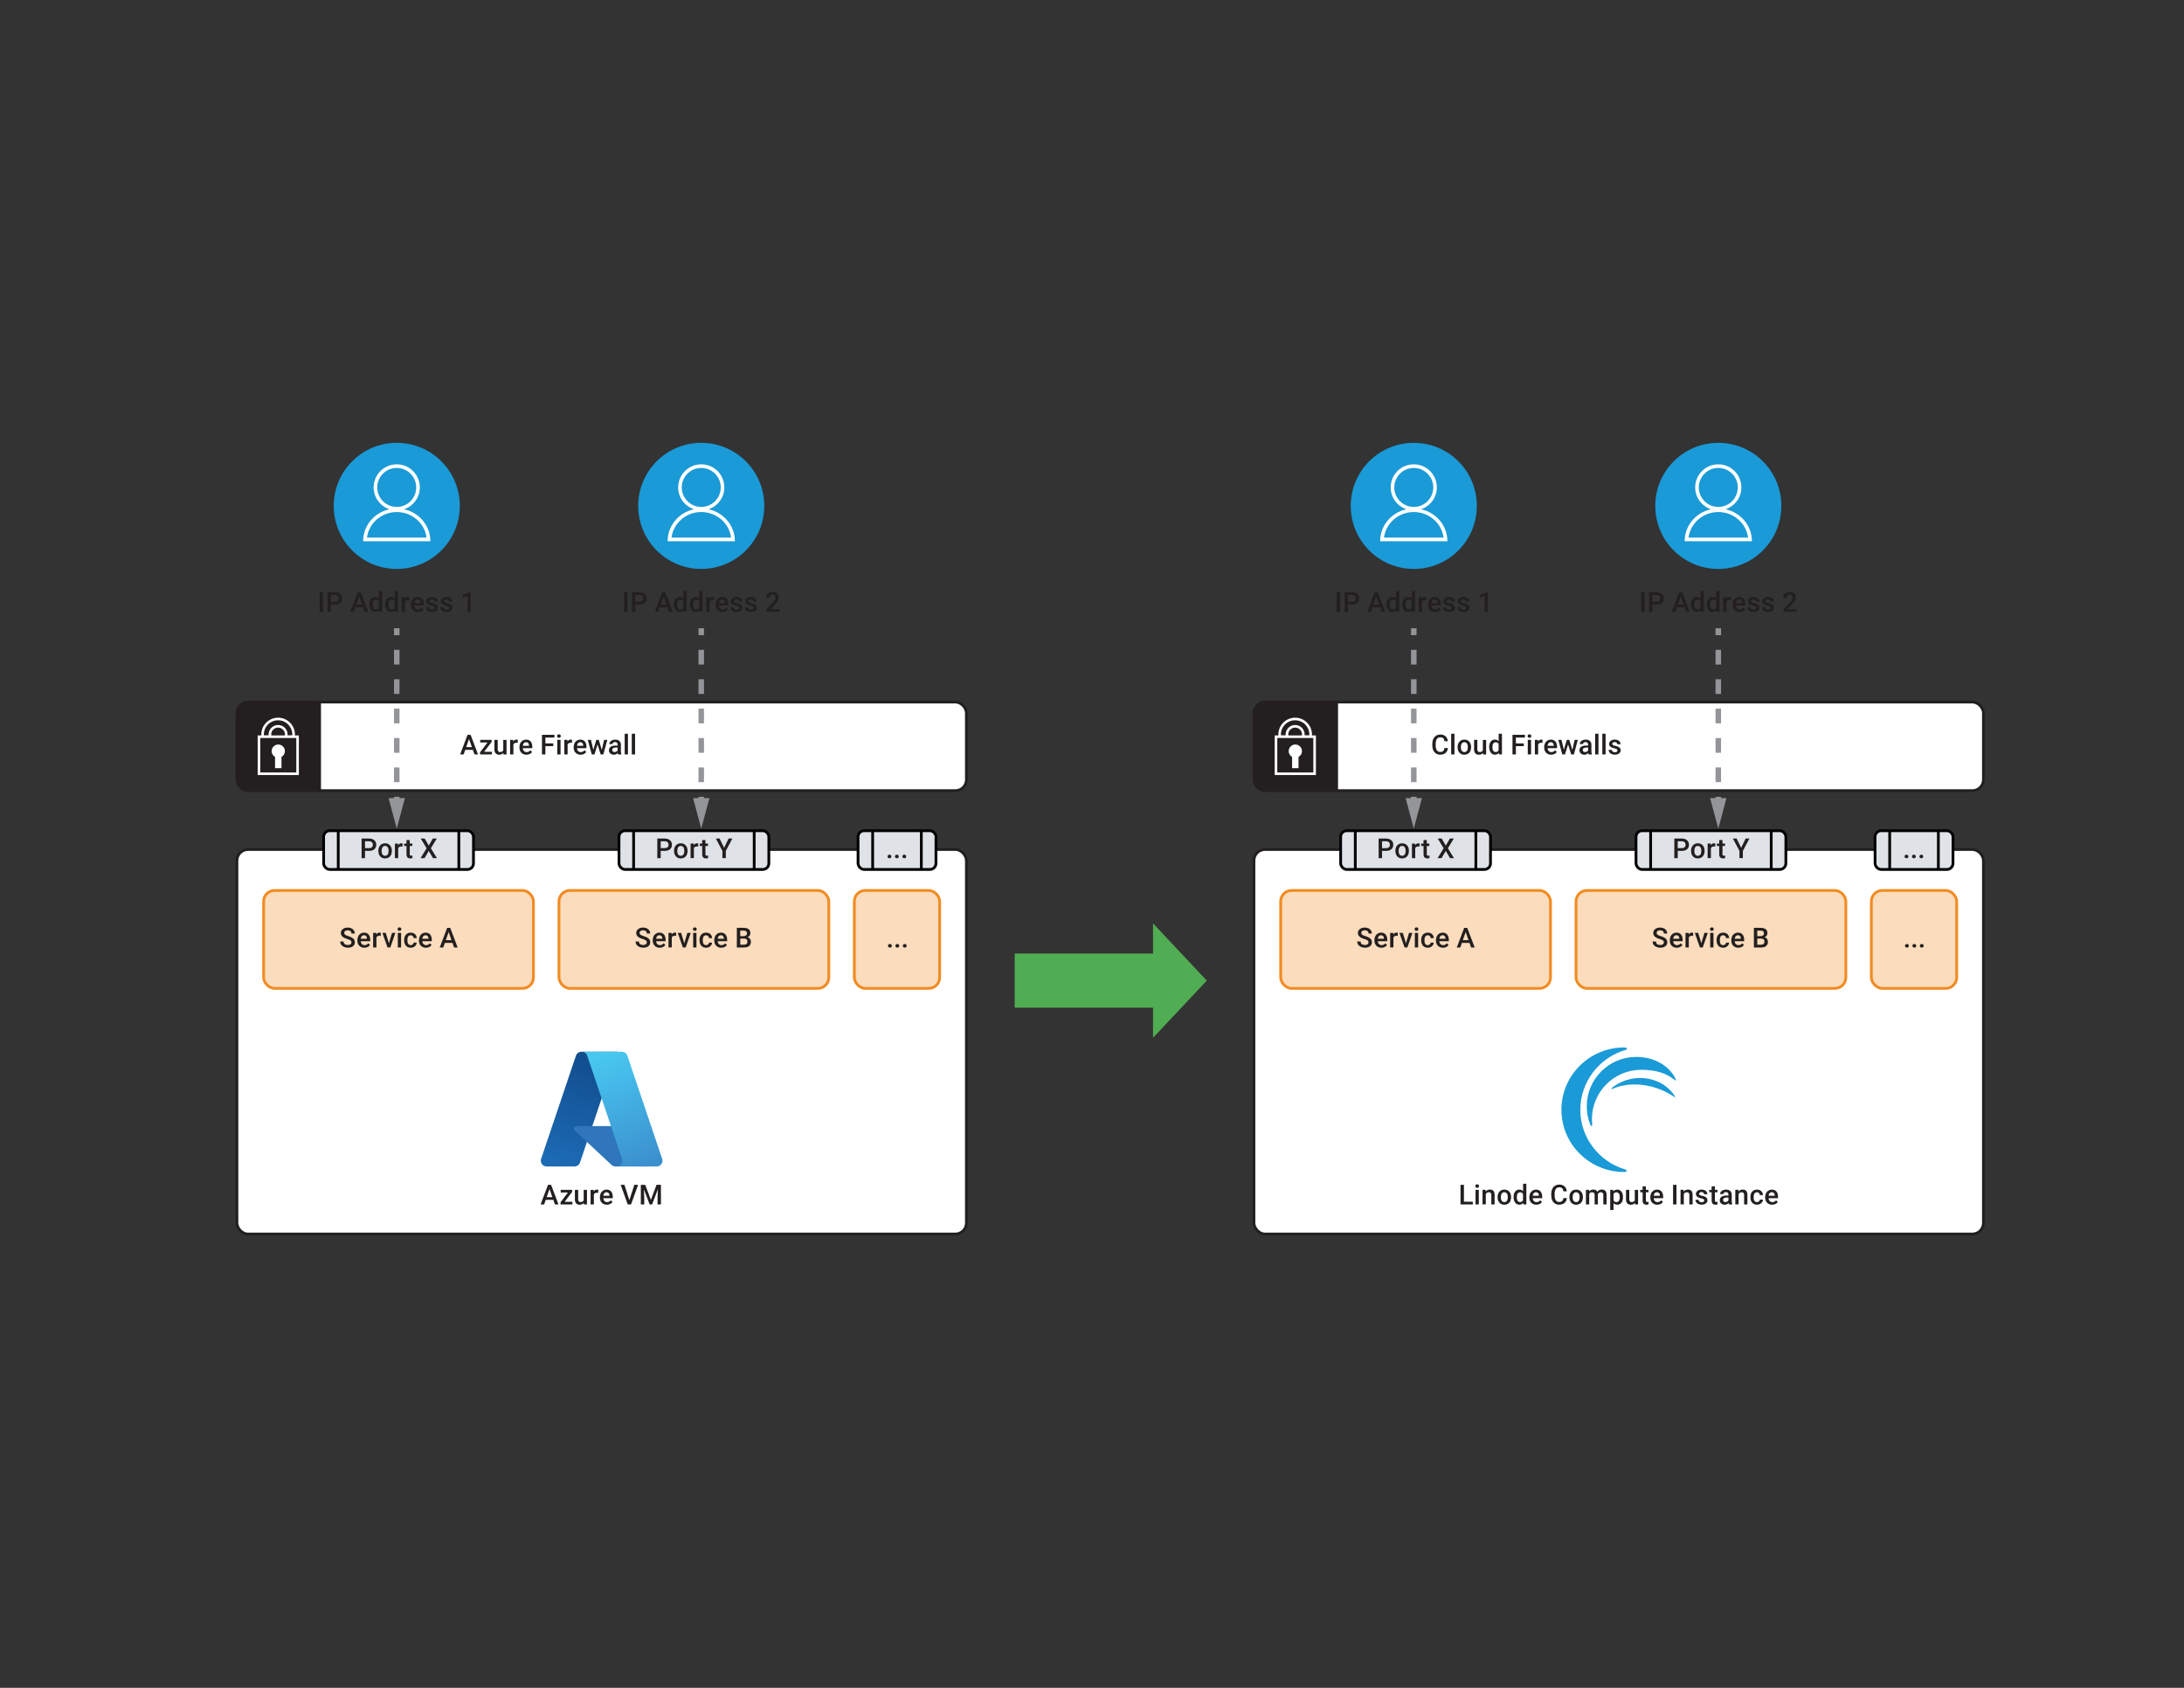 <?xml version="1.0" encoding="UTF-8"?><svg id="Layer_2" xmlns="http://www.w3.org/2000/svg" xmlns:xlink="http://www.w3.org/1999/xlink" viewBox="0 0 792 612"><rect x="0" y="0" width="792" height="612" fill="#333333" stroke="none"/><defs><style>.equivalent-architectures-cls-1{fill:rgba(241,139,33,.3);stroke:#f18b21;}.equivalent-architectures-cls-1,.equivalent-architectures-cls-2,.equivalent-architectures-cls-3,.equivalent-architectures-cls-4,.equivalent-architectures-cls-5,.equivalent-architectures-cls-6,.equivalent-architectures-cls-7{stroke-miterlimit:10;}.equivalent-architectures-cls-8{fill:url(#linear-gradient-3);}.equivalent-architectures-cls-9{fill:url(#linear-gradient-2);}.equivalent-architectures-cls-10{fill:#231f20;}.equivalent-architectures-cls-2{fill:#dfe3e8;stroke:#000;}.equivalent-architectures-cls-11{fill:url(#linear-gradient);}.equivalent-architectures-cls-3{stroke-dasharray:5.33 5.33;}.equivalent-architectures-cls-3,.equivalent-architectures-cls-4{stroke:#939598;stroke-width:2px;}.equivalent-architectures-cls-3,.equivalent-architectures-cls-4,.equivalent-architectures-cls-5{fill:none;}.equivalent-architectures-cls-12{fill:#1a9ad7;}.equivalent-architectures-cls-13{clip-path:url(#equivalent-architectures-clippath-1);}.equivalent-architectures-cls-5,.equivalent-architectures-cls-6,.equivalent-architectures-cls-7{stroke:#231f20;}.equivalent-architectures-cls-5,.equivalent-architectures-cls-7{stroke-width:1px;}.equivalent-architectures-cls-14,.equivalent-architectures-cls-6,.equivalent-architectures-cls-7{fill:#fff;}.equivalent-architectures-cls-15{fill:#2f76bc;}.equivalent-architectures-cls-16{fill:#939598;}.equivalent-architectures-cls-17{fill:#51ad53;}.equivalent-architectures-cls-18{clip-path:url(#equivalent-architectures-clippath);}</style><clipPath id="equivalent-architectures-clippath"><rect class="equivalent-architectures-cls-7" x="454.73" y="254.57" width="264.53" height="32.11" rx="3.98" ry="3.98"/></clipPath><clipPath id="equivalent-architectures-clippath-1"><rect class="equivalent-architectures-cls-7" x="85.92" y="254.57" width="264.53" height="32.11" rx="3.98" ry="3.98"/></clipPath><linearGradient id="linear-gradient" x1="-1813.62" y1="700.4" x2="-1822.3" y2="726.05" gradientTransform="translate(3049.38 -709.94) scale(1.56)" gradientUnits="userSpaceOnUse"><stop offset="0" stop-color="#114b8b"/><stop offset="1" stop-color="#1c6ab4"/></linearGradient><linearGradient id="linear-gradient-2" x1="-1810.91" y1="712.36" x2="-1812.92" y2="713.03" gradientTransform="translate(3049.38 -709.94) scale(1.56)" gradientUnits="userSpaceOnUse"><stop offset="0" stop-color="#010101" stop-opacity=".3"/><stop offset=".07" stop-color="#010101" stop-opacity=".2"/><stop offset=".32" stop-color="#010101" stop-opacity=".1"/><stop offset=".62" stop-color="#010101" stop-opacity=".05"/><stop offset="1" stop-color="#010101" stop-opacity="0"/></linearGradient><linearGradient id="linear-gradient-3" x1="-1811.95" y1="699.63" x2="-1802.43" y2="725.02" gradientTransform="translate(3049.38 -709.94) scale(1.56)" gradientUnits="userSpaceOnUse"><stop offset="0" stop-color="#48c7f0"/><stop offset="1" stop-color="#3b90ce"/></linearGradient></defs><rect class="equivalent-architectures-cls-6" x="454.73" y="308.03" width="264.53" height="139.42" rx="4.01" ry="4.01"/><circle class="equivalent-architectures-cls-12" cx="512.69" cy="183.43" r="22.86"/><path class="equivalent-architectures-cls-14" d="M515.32,184.65c3.33-1.11,5.73-4.22,5.73-7.91.02-4.63-3.73-8.38-8.36-8.38s-8.38,3.75-8.38,8.38c0,3.69,2.4,6.79,5.73,7.91-5.45,1.17-9.55,5.91-9.55,11.59h24.39c0-5.68-4.09-10.42-9.56-11.59h0ZM505.62,176.74c0-3.9,3.17-7.07,7.07-7.07s7.07,3.17,7.07,7.07-3.17,7.07-7.07,7.07-7.07-3.19-7.07-7.07h0ZM512.69,185.66c5.54,0,10.14,4.04,10.8,9.27h-21.6c.66-5.21,5.26-9.27,10.8-9.27Z"/><path class="equivalent-architectures-cls-10" d="M485.95,221.83h-1.23v-7.11h1.23v7.11Z"/><path class="equivalent-architectures-cls-10" d="M488.82,219.19v2.64h-1.23v-7.11h2.72c.79,0,1.43.21,1.89.62.47.41.7.96.7,1.64s-.23,1.24-.69,1.63c-.46.39-1.1.58-1.92.58h-1.47ZM488.82,218.19h1.48c.44,0,.78-.1,1.01-.31.23-.21.35-.51.35-.9s-.12-.69-.35-.92-.56-.35-.97-.35h-1.52v2.48Z"/><path class="equivalent-architectures-cls-10" d="M500.45,220.17h-2.75l-.58,1.66h-1.29l2.69-7.11h1.11l2.69,7.11h-1.29l-.58-1.66ZM498.04,219.18h2.06l-1.03-2.95-1.03,2.95Z"/><path class="equivalent-architectures-cls-10" d="M502.77,219.15c0-.81.19-1.47.57-1.96.38-.49.88-.74,1.52-.74.56,0,1.01.2,1.36.59v-2.71h1.19v7.5h-1.07l-.06-.55c-.35.43-.83.64-1.42.64s-1.12-.25-1.5-.75-.57-1.18-.57-2.03ZM503.96,219.25c0,.54.1.96.31,1.26.21.3.5.45.88.45.48,0,.84-.22,1.06-.65v-2.26c-.22-.42-.57-.63-1.05-.63-.38,0-.68.15-.89.46-.21.3-.31.76-.31,1.37Z"/><path class="equivalent-architectures-cls-10" d="M508.51,219.15c0-.81.19-1.47.57-1.96.38-.49.88-.74,1.52-.74.56,0,1.01.2,1.36.59v-2.71h1.19v7.5h-1.07l-.06-.55c-.35.43-.83.64-1.42.64s-1.12-.25-1.5-.75-.57-1.18-.57-2.03ZM509.7,219.25c0,.54.1.96.31,1.26.21.3.5.45.88.45.48,0,.84-.22,1.06-.65v-2.26c-.22-.42-.57-.63-1.05-.63-.38,0-.68.15-.89.46-.21.3-.31.76-.31,1.37Z"/><path class="equivalent-architectures-cls-10" d="M517.24,217.63c-.16-.03-.32-.04-.48-.04-.54,0-.91.21-1.1.62v3.61h-1.19v-5.28h1.13l.03.59c.29-.46.68-.69,1.19-.69.17,0,.31.02.42.07v1.11Z"/><path class="equivalent-architectures-cls-10" d="M520.38,221.92c-.75,0-1.36-.24-1.83-.71s-.7-1.1-.7-1.89v-.15c0-.53.1-1,.31-1.41.2-.42.49-.74.86-.97.37-.23.78-.35,1.23-.35.72,0,1.28.23,1.67.69s.59,1.11.59,1.95v.48h-3.45c.04.44.18.78.44,1.04.25.25.58.38.96.38.54,0,.99-.22,1.33-.66l.64.61c-.21.32-.49.56-.85.73s-.75.26-1.19.26ZM520.24,217.4c-.33,0-.59.11-.79.34-.2.23-.33.55-.38.95h2.26v-.09c-.03-.4-.13-.7-.32-.9s-.44-.31-.77-.31Z"/><path class="equivalent-architectures-cls-10" d="M526.45,220.39c0-.21-.09-.37-.26-.48s-.46-.21-.87-.29c-.4-.08-.74-.19-1.01-.32-.59-.29-.89-.7-.89-1.25,0-.46.19-.84.58-1.14.38-.31.87-.46,1.46-.46.63,0,1.14.16,1.53.47.39.31.58.72.58,1.22h-1.19c0-.23-.09-.42-.25-.57-.17-.15-.39-.23-.67-.23-.26,0-.47.06-.64.18-.16.12-.25.28-.25.48,0,.18.08.32.23.42.15.1.46.2.93.31.46.1.83.22,1.1.37s.46.31.59.51c.13.2.19.44.19.72,0,.48-.2.86-.59,1.15-.39.29-.91.44-1.55.44-.43,0-.82-.08-1.16-.23-.34-.16-.6-.37-.79-.64-.19-.27-.28-.57-.28-.88h1.15c.02.28.12.5.32.65s.46.23.78.23.55-.06.71-.18c.16-.12.24-.27.24-.47Z"/><path class="equivalent-architectures-cls-10" d="M531.69,220.39c0-.21-.09-.37-.26-.48s-.46-.21-.87-.29c-.4-.08-.74-.19-1.01-.32-.59-.29-.89-.7-.89-1.25,0-.46.19-.84.58-1.14.38-.31.87-.46,1.46-.46.63,0,1.14.16,1.53.47.39.31.58.72.58,1.22h-1.19c0-.23-.09-.42-.25-.57-.17-.15-.39-.23-.67-.23-.26,0-.47.06-.64.18-.16.12-.25.28-.25.48,0,.18.08.32.23.42.15.1.46.2.93.31.46.1.83.22,1.1.37s.46.31.59.51c.13.2.19.44.19.72,0,.48-.2.86-.59,1.15-.39.29-.91.44-1.55.44-.43,0-.82-.08-1.16-.23-.34-.16-.6-.37-.79-.64-.19-.27-.28-.57-.28-.88h1.15c.02.28.12.5.32.65s.46.23.78.23.55-.06.71-.18c.16-.12.24-.27.24-.47Z"/><path class="equivalent-architectures-cls-10" d="M539.52,221.83h-1.18v-5.71l-1.74.59v-1l2.77-1.02h.15v7.13Z"/><circle class="equivalent-architectures-cls-12" cx="623.12" cy="183.43" r="22.86"/><path class="equivalent-architectures-cls-14" d="M625.75,184.65c3.33-1.11,5.73-4.22,5.73-7.91.02-4.63-3.73-8.38-8.36-8.38s-8.38,3.75-8.38,8.38c0,3.69,2.4,6.79,5.73,7.91-5.45,1.17-9.55,5.91-9.55,11.59h24.39c0-5.68-4.09-10.42-9.56-11.59h0ZM616.05,176.74c0-3.9,3.17-7.07,7.07-7.07s7.07,3.17,7.07,7.07-3.17,7.07-7.07,7.07-7.07-3.19-7.07-7.07h0ZM623.12,185.66c5.54,0,10.14,4.04,10.8,9.27h-21.6c.66-5.21,5.26-9.27,10.8-9.27Z"/><path class="equivalent-architectures-cls-10" d="M596.38,221.83h-1.23v-7.11h1.23v7.11Z"/><path class="equivalent-architectures-cls-10" d="M599.25,219.19v2.64h-1.24v-7.11h2.72c.79,0,1.42.21,1.89.62.47.41.7.96.7,1.64s-.23,1.24-.69,1.63c-.46.39-1.1.58-1.92.58h-1.47ZM599.25,218.19h1.48c.44,0,.77-.1,1.01-.31s.35-.51.35-.9-.12-.69-.35-.92-.56-.35-.97-.35h-1.52v2.48Z"/><path class="equivalent-architectures-cls-10" d="M610.88,220.17h-2.75l-.58,1.66h-1.28l2.69-7.11h1.11l2.69,7.11h-1.29l-.58-1.66ZM608.47,219.18h2.06l-1.03-2.95-1.03,2.95Z"/><path class="equivalent-architectures-cls-10" d="M613.2,219.15c0-.81.19-1.47.57-1.96s.88-.74,1.52-.74c.56,0,1.01.2,1.36.59v-2.71h1.19v7.5h-1.07l-.06-.55c-.35.43-.83.64-1.42.64s-1.12-.25-1.5-.75c-.38-.5-.57-1.18-.57-2.03ZM614.38,219.25c0,.54.1.96.31,1.26.21.3.5.45.88.45.49,0,.84-.22,1.06-.65v-2.26c-.22-.42-.57-.63-1.05-.63-.38,0-.68.15-.89.46s-.31.76-.31,1.37Z"/><path class="equivalent-architectures-cls-10" d="M618.94,219.15c0-.81.19-1.47.57-1.96s.88-.74,1.52-.74c.56,0,1.01.2,1.36.59v-2.71h1.19v7.5h-1.07l-.06-.55c-.35.43-.83.64-1.42.64s-1.12-.25-1.5-.75c-.38-.5-.57-1.18-.57-2.03ZM620.13,219.25c0,.54.1.96.31,1.26.21.3.5.45.88.45.49,0,.84-.22,1.06-.65v-2.26c-.22-.42-.57-.63-1.05-.63-.38,0-.68.15-.89.46s-.31.76-.31,1.37Z"/><path class="equivalent-architectures-cls-10" d="M627.67,217.63c-.16-.03-.32-.04-.48-.04-.54,0-.91.21-1.1.62v3.61h-1.19v-5.28h1.13l.03.59c.29-.46.68-.69,1.19-.69.17,0,.31.02.42.07v1.11Z"/><path class="equivalent-architectures-cls-10" d="M630.81,221.92c-.75,0-1.36-.24-1.83-.71-.47-.47-.7-1.1-.7-1.89v-.15c0-.53.1-1,.31-1.41.2-.42.49-.74.86-.97s.78-.35,1.23-.35c.72,0,1.28.23,1.67.69.39.46.59,1.11.59,1.95v.48h-3.45c.04.44.18.78.44,1.04.25.25.58.38.96.38.54,0,.99-.22,1.33-.66l.64.61c-.21.32-.49.56-.85.73-.35.17-.75.26-1.19.26ZM630.67,217.4c-.33,0-.59.11-.79.34-.2.23-.33.55-.38.95h2.26v-.09c-.03-.4-.13-.7-.32-.9s-.44-.31-.77-.31Z"/><path class="equivalent-architectures-cls-10" d="M636.88,220.39c0-.21-.09-.37-.26-.48-.17-.11-.46-.21-.87-.29s-.74-.19-1.01-.32c-.59-.29-.89-.7-.89-1.25,0-.46.19-.84.58-1.14s.87-.46,1.46-.46c.63,0,1.14.16,1.53.47.39.31.58.72.58,1.22h-1.19c0-.23-.08-.42-.25-.57s-.39-.23-.67-.23c-.26,0-.47.06-.64.18-.16.12-.25.28-.25.48,0,.18.08.32.23.42s.46.2.93.31.83.22,1.1.37c.26.14.46.31.59.51.13.2.19.44.19.72,0,.48-.2.86-.59,1.15s-.91.44-1.55.44c-.43,0-.82-.08-1.16-.23s-.6-.37-.79-.64-.28-.57-.28-.88h1.15c.02.28.12.5.32.65s.45.23.78.23.55-.06.71-.18.24-.27.24-.47Z"/><path class="equivalent-architectures-cls-10" d="M642.12,220.39c0-.21-.09-.37-.26-.48-.17-.11-.46-.21-.87-.29s-.74-.19-1.01-.32c-.59-.29-.89-.7-.89-1.25,0-.46.19-.84.58-1.14s.87-.46,1.46-.46c.63,0,1.14.16,1.53.47.39.31.58.72.58,1.22h-1.19c0-.23-.08-.42-.25-.57s-.39-.23-.67-.23c-.26,0-.47.06-.64.18-.16.12-.25.28-.25.48,0,.18.08.32.23.42s.46.2.93.31.83.22,1.1.37c.26.14.46.31.59.51.13.2.19.44.19.72,0,.48-.2.86-.59,1.15s-.91.44-1.55.44c-.43,0-.82-.08-1.16-.23s-.6-.37-.79-.64-.28-.57-.28-.88h1.15c.02.28.12.5.32.65s.45.23.78.23.55-.06.71-.18.24-.27.24-.47Z"/><path class="equivalent-architectures-cls-10" d="M651.52,221.83h-4.78v-.82l2.37-2.58c.34-.38.58-.7.73-.95.14-.26.22-.51.22-.77,0-.34-.1-.61-.29-.82-.19-.21-.45-.31-.77-.31-.38,0-.68.12-.89.35s-.32.56-.32.96h-1.19c0-.43.1-.82.3-1.17.2-.35.48-.62.84-.81.37-.19.79-.29,1.27-.29.69,0,1.23.17,1.63.52.4.35.6.83.6,1.44,0,.35-.1.73-.3,1.12-.2.39-.53.83-.98,1.33l-1.74,1.86h3.3v.95Z"/><path class="equivalent-architectures-cls-10" d="M530.87,435.73h3.23v.99h-4.46v-7.11h1.24v6.12Z"/><path class="equivalent-architectures-cls-10" d="M535.01,430.06c0-.18.06-.33.17-.45.12-.12.28-.18.5-.18s.38.06.5.18c.12.12.18.27.18.45s-.06.33-.18.45c-.12.12-.28.18-.5.18s-.38-.06-.5-.18c-.12-.12-.17-.27-.17-.45ZM536.27,436.72h-1.19v-5.28h1.19v5.28Z"/><path class="equivalent-architectures-cls-10" d="M538.75,431.43l.03.61c.39-.47.9-.71,1.54-.71,1.1,0,1.66.63,1.68,1.89v3.49h-1.19v-3.42c0-.34-.07-.58-.22-.75-.14-.16-.38-.24-.71-.24-.48,0-.83.22-1.07.65v3.76h-1.19v-5.28h1.12Z"/><path class="equivalent-architectures-cls-10" d="M543.07,434.03c0-.52.1-.98.31-1.4s.49-.73.86-.96c.37-.22.8-.33,1.28-.33.71,0,1.29.23,1.74.69.45.46.68,1.07.72,1.83v.28c0,.52-.1.99-.29,1.4-.2.41-.49.73-.86.95-.37.22-.8.34-1.29.34-.75,0-1.34-.25-1.79-.75-.45-.5-.67-1.16-.67-1.98v-.06ZM544.25,434.13c0,.54.11.97.34,1.28s.54.46.94.46.71-.16.93-.47c.22-.31.33-.77.33-1.37,0-.53-.11-.96-.34-1.27-.23-.31-.54-.47-.93-.47s-.7.15-.92.46-.34.77-.34,1.38Z"/><path class="equivalent-architectures-cls-10" d="M548.87,434.04c0-.81.19-1.47.57-1.96s.88-.74,1.52-.74c.56,0,1.01.2,1.36.59v-2.71h1.19v7.5h-1.07l-.06-.55c-.35.43-.83.64-1.42.64s-1.12-.25-1.5-.75c-.38-.5-.57-1.18-.57-2.03ZM550.05,434.14c0,.54.1.96.31,1.26.21.3.5.45.88.45.49,0,.84-.22,1.06-.65v-2.26c-.22-.42-.57-.63-1.05-.63-.38,0-.68.15-.89.46-.21.3-.31.76-.31,1.38Z"/><path class="equivalent-architectures-cls-10" d="M557.13,436.82c-.75,0-1.36-.24-1.83-.71-.47-.47-.7-1.1-.7-1.89v-.15c0-.53.1-1,.31-1.41.2-.42.49-.74.86-.97.37-.23.78-.35,1.23-.35.72,0,1.28.23,1.67.69.39.46.59,1.11.59,1.95v.48h-3.45c.04.44.18.78.44,1.04.25.25.58.38.96.38.54,0,.99-.22,1.33-.66l.64.61c-.21.32-.49.56-.85.73-.35.17-.75.26-1.19.26ZM556.99,432.29c-.33,0-.59.11-.79.34-.2.23-.33.54-.38.95h2.26v-.09c-.03-.4-.13-.7-.32-.9-.19-.2-.44-.3-.77-.3Z"/><path class="equivalent-architectures-cls-10" d="M568.2,434.4c-.07.76-.35,1.35-.84,1.77s-1.14.64-1.95.64c-.57,0-1.07-.13-1.5-.4-.43-.27-.76-.65-1-1.14-.23-.5-.36-1.07-.37-1.72v-.66c0-.67.12-1.26.36-1.77.24-.51.58-.91,1.02-1.18.45-.28.96-.42,1.54-.42.78,0,1.42.21,1.89.64s.76,1.03.83,1.8h-1.23c-.06-.51-.21-.88-.45-1.11-.24-.23-.59-.34-1.05-.34-.54,0-.95.2-1.24.59-.29.39-.43.97-.44,1.73v.63c0,.77.14,1.35.41,1.76.28.4.68.61,1.21.61.49,0,.85-.11,1.09-.33.24-.22.4-.58.46-1.09h1.23Z"/><path class="equivalent-architectures-cls-10" d="M569.11,434.03c0-.52.1-.98.31-1.4s.49-.73.86-.96c.37-.22.8-.33,1.28-.33.71,0,1.29.23,1.74.69.45.46.68,1.07.72,1.83v.28c0,.52-.1.99-.29,1.4-.2.41-.49.73-.86.95-.37.22-.8.34-1.29.34-.75,0-1.34-.25-1.79-.75-.45-.5-.67-1.16-.67-1.98v-.06ZM570.3,434.13c0,.54.11.97.34,1.28s.54.46.94.46.71-.16.93-.47c.22-.31.33-.77.33-1.37,0-.53-.11-.96-.34-1.27-.23-.31-.54-.47-.93-.47s-.7.15-.92.46-.34.77-.34,1.38Z"/><path class="equivalent-architectures-cls-10" d="M576.25,431.43l.03.55c.37-.43.88-.65,1.52-.65.71,0,1.19.27,1.45.81.38-.54.92-.81,1.62-.81.58,0,1.02.16,1.3.48.28.32.43.8.44,1.43v3.47h-1.19v-3.44c0-.34-.07-.58-.22-.74s-.39-.23-.73-.23c-.27,0-.49.07-.66.22-.17.15-.29.33-.36.57v3.62s-1.18,0-1.18,0v-3.48c-.02-.62-.33-.93-.95-.93-.48,0-.81.19-1.01.58v3.83h-1.19v-5.28h1.12Z"/><path class="equivalent-architectures-cls-10" d="M588.56,434.13c0,.82-.19,1.47-.56,1.96-.37.49-.87.73-1.49.73-.58,0-1.04-.19-1.39-.57v2.5h-1.19v-7.31h1.09l.05.54c.35-.42.82-.63,1.42-.63.64,0,1.15.24,1.52.72.37.48.55,1.15.55,2v.07ZM587.38,434.03c0-.53-.11-.95-.31-1.25-.21-.31-.51-.46-.9-.46-.49,0-.83.2-1.04.6v2.34c.21.41.57.62,1.05.62.38,0,.67-.15.89-.46.21-.3.32-.77.32-1.38Z"/><path class="equivalent-architectures-cls-10" d="M592.87,436.2c-.35.41-.84.62-1.48.62-.57,0-1.01-.17-1.3-.5-.29-.34-.44-.82-.44-1.46v-3.42h1.19v3.41c0,.67.28,1.01.83,1.01s.96-.21,1.17-.62v-3.79h1.19v5.28h-1.12l-.03-.52Z"/><path class="equivalent-architectures-cls-10" d="M596.86,430.15v1.28h.93v.88h-.93v2.95c0,.2.04.35.12.44.08.09.22.13.43.13.14,0,.28-.02.42-.05v.92c-.27.07-.53.11-.78.11-.91,0-1.37-.5-1.37-1.51v-2.99h-.87v-.88h.87v-1.28h1.19Z"/><path class="equivalent-architectures-cls-10" d="M601,436.82c-.75,0-1.36-.24-1.83-.71-.47-.47-.7-1.1-.7-1.89v-.15c0-.53.1-1,.31-1.41.2-.42.49-.74.86-.97.37-.23.78-.35,1.23-.35.72,0,1.28.23,1.67.69.39.46.59,1.11.59,1.95v.48h-3.45c.04.44.18.78.44,1.04.25.25.58.38.96.38.54,0,.99-.22,1.33-.66l.64.61c-.21.32-.49.56-.85.73-.35.17-.75.26-1.19.26ZM600.86,432.29c-.33,0-.59.11-.79.34-.2.23-.33.54-.38.95h2.26v-.09c-.03-.4-.13-.7-.32-.9-.19-.2-.44-.3-.77-.3Z"/><path class="equivalent-architectures-cls-10" d="M607.95,436.72h-1.23v-7.11h1.23v7.11Z"/><path class="equivalent-architectures-cls-10" d="M610.56,431.43l.03.61c.39-.47.9-.71,1.54-.71,1.1,0,1.66.63,1.68,1.89v3.49h-1.19v-3.42c0-.34-.07-.58-.22-.75-.14-.16-.38-.24-.71-.24-.48,0-.83.22-1.07.65v3.76h-1.19v-5.28h1.12Z"/><path class="equivalent-architectures-cls-10" d="M618.03,435.28c0-.21-.09-.37-.26-.48-.17-.11-.46-.21-.87-.29-.4-.08-.74-.19-1.01-.32-.59-.29-.89-.7-.89-1.25,0-.46.19-.84.58-1.14.38-.31.87-.46,1.46-.46.63,0,1.14.16,1.53.47.39.31.58.72.58,1.22h-1.19c0-.23-.08-.42-.25-.57s-.39-.23-.67-.23c-.26,0-.47.06-.64.18-.16.12-.25.28-.25.48,0,.18.08.32.23.42.15.1.46.2.93.3s.83.22,1.1.37c.26.14.46.31.59.51.13.2.19.44.19.72,0,.47-.2.86-.59,1.15-.39.29-.91.44-1.55.44-.43,0-.82-.08-1.16-.23s-.6-.37-.79-.64-.28-.57-.28-.88h1.15c.02.28.12.5.32.65s.45.23.78.23.55-.06.71-.18c.16-.12.24-.27.24-.47Z"/><path class="equivalent-architectures-cls-10" d="M621.89,430.15v1.28h.93v.88h-.93v2.95c0,.2.04.35.12.44.08.09.22.13.43.13.14,0,.28-.02.42-.05v.92c-.27.07-.53.11-.78.11-.91,0-1.37-.5-1.37-1.51v-2.99h-.87v-.88h.87v-1.28h1.19Z"/><path class="equivalent-architectures-cls-10" d="M626.98,436.72c-.05-.1-.1-.27-.14-.49-.38.39-.84.59-1.39.59s-.96-.15-1.3-.45-.5-.68-.5-1.12c0-.56.21-1,.63-1.3.42-.3,1.02-.45,1.79-.45h.73v-.35c0-.27-.08-.49-.23-.66-.15-.16-.39-.25-.7-.25-.27,0-.49.07-.66.2-.17.14-.26.31-.26.52h-1.19c0-.29.1-.56.29-.81.19-.25.45-.45.78-.59.33-.14.7-.21,1.11-.21.62,0,1.11.16,1.48.47.37.31.56.75.57,1.31v2.38c0,.47.07.85.2,1.14v.08h-1.21ZM625.67,435.86c.23,0,.46-.06.66-.17.21-.11.36-.27.47-.46v-1h-.64c-.44,0-.77.08-.99.23-.22.15-.33.37-.33.65,0,.23.08.41.23.54.15.14.35.2.61.2Z"/><path class="equivalent-architectures-cls-10" d="M630.42,431.43l.03.61c.39-.47.9-.71,1.54-.71,1.1,0,1.66.63,1.68,1.89v3.49h-1.19v-3.42c0-.34-.07-.58-.22-.75-.14-.16-.38-.24-.71-.24-.48,0-.83.22-1.07.65v3.76h-1.19v-5.28h1.12Z"/><path class="equivalent-architectures-cls-10" d="M637.15,435.87c.3,0,.54-.09.74-.26.2-.17.3-.39.31-.64h1.12c-.01.33-.12.64-.31.92-.19.29-.45.51-.78.68s-.68.25-1.06.25c-.74,0-1.33-.24-1.76-.72s-.65-1.14-.65-1.98v-.12c0-.8.21-1.45.64-1.93s1.02-.72,1.76-.72c.63,0,1.14.18,1.54.55.39.37.6.85.62,1.44h-1.12c-.01-.3-.12-.55-.31-.75-.19-.2-.44-.29-.74-.29-.38,0-.68.14-.89.42s-.31.7-.32,1.27v.19c0,.57.1,1,.31,1.28.21.28.5.42.9.42Z"/><path class="equivalent-architectures-cls-10" d="M642.65,436.82c-.75,0-1.36-.24-1.83-.71-.47-.47-.7-1.1-.7-1.89v-.15c0-.53.1-1,.31-1.41.2-.42.49-.74.86-.97.37-.23.78-.35,1.23-.35.72,0,1.28.23,1.67.69.39.46.59,1.11.59,1.95v.48h-3.45c.04.44.18.78.44,1.04.25.25.58.38.96.38.54,0,.99-.22,1.33-.66l.64.61c-.21.32-.49.56-.85.73-.35.17-.75.26-1.19.26ZM642.51,432.29c-.33,0-.59.11-.79.34-.2.23-.33.54-.38.95h2.26v-.09c-.03-.4-.13-.7-.32-.9-.19-.2-.44-.3-.77-.3Z"/><rect class="equivalent-architectures-cls-14" x="454.73" y="254.57" width="264.53" height="32.11" rx="3.98" ry="3.98"/><g class="equivalent-architectures-cls-18"><rect class="equivalent-architectures-cls-10" x="453.03" y="252.12" width="32.19" height="36.27"/></g><rect class="equivalent-architectures-cls-5" x="454.73" y="254.57" width="264.53" height="32.11" rx="3.98" ry="3.98"/><path class="equivalent-architectures-cls-10" d="M525.07,271.23c-.07.76-.35,1.35-.84,1.77s-1.14.64-1.95.64c-.57,0-1.07-.13-1.5-.4-.43-.27-.76-.65-1-1.15s-.36-1.07-.37-1.72v-.66c0-.67.12-1.26.36-1.77s.58-.9,1.02-1.18c.45-.28.96-.42,1.54-.42.78,0,1.42.21,1.89.64s.76,1.03.83,1.8h-1.23c-.06-.51-.21-.88-.45-1.11-.24-.23-.59-.34-1.05-.34-.54,0-.95.2-1.24.59-.29.39-.43.97-.44,1.73v.63c0,.77.14,1.35.41,1.76.28.4.68.61,1.21.61.49,0,.85-.11,1.09-.33s.4-.58.46-1.09h1.23Z"/><path class="equivalent-architectures-cls-10" d="M527.44,273.55h-1.19v-7.5h1.19v7.5Z"/><path class="equivalent-architectures-cls-10" d="M528.57,270.86c0-.52.1-.98.31-1.4s.49-.73.86-.96.8-.33,1.28-.33c.71,0,1.29.23,1.74.69.45.46.68,1.07.72,1.83v.28c0,.52-.1.99-.29,1.4-.2.41-.49.73-.86.95-.37.22-.8.34-1.29.34-.75,0-1.34-.25-1.79-.74-.45-.5-.67-1.16-.67-1.98v-.06ZM529.76,270.96c0,.54.11.97.34,1.28s.54.46.94.46.71-.16.93-.47c.22-.31.33-.77.33-1.37,0-.53-.11-.96-.34-1.27-.23-.31-.54-.47-.93-.47s-.7.15-.92.46-.34.77-.34,1.38Z"/><path class="equivalent-architectures-cls-10" d="M537.77,273.03c-.35.41-.84.62-1.48.62-.57,0-1.01-.17-1.3-.5-.29-.34-.44-.82-.44-1.46v-3.42h1.19v3.41c0,.67.28,1.01.83,1.01s.96-.21,1.17-.62v-3.79h1.19v5.28h-1.12l-.03-.52Z"/><path class="equivalent-architectures-cls-10" d="M540.02,270.87c0-.81.19-1.47.57-1.96s.88-.74,1.52-.74c.56,0,1.01.2,1.36.59v-2.71h1.19v7.5h-1.07l-.06-.55c-.35.43-.83.64-1.42.64s-1.12-.25-1.5-.75c-.38-.5-.57-1.18-.57-2.03ZM541.2,270.97c0,.54.1.96.31,1.26.21.3.5.45.88.45.49,0,.84-.22,1.06-.65v-2.26c-.22-.42-.57-.63-1.05-.63-.38,0-.68.15-.89.46s-.31.76-.31,1.37Z"/><path class="equivalent-architectures-cls-10" d="M552.58,270.54h-2.86v3.01h-1.24v-7.11h4.52v1h-3.28v2.11h2.86v.99Z"/><path class="equivalent-architectures-cls-10" d="M553.96,266.89c0-.18.06-.33.17-.45.12-.12.28-.18.5-.18s.38.06.5.18.18.27.18.45-.06.33-.18.45-.28.18-.5.18-.38-.06-.5-.18c-.12-.12-.17-.27-.17-.45ZM555.22,273.55h-1.19v-5.28h1.19v5.28Z"/><path class="equivalent-architectures-cls-10" d="M559.37,269.35c-.16-.03-.32-.04-.48-.04-.54,0-.91.21-1.1.62v3.61h-1.19v-5.28h1.13l.03.59c.29-.46.68-.69,1.19-.69.17,0,.31.02.42.07v1.11Z"/><path class="equivalent-architectures-cls-10" d="M562.51,273.65c-.75,0-1.36-.24-1.83-.71-.47-.47-.7-1.1-.7-1.89v-.15c0-.53.1-1,.31-1.41.2-.42.49-.74.86-.97s.78-.35,1.23-.35c.72,0,1.28.23,1.67.69.39.46.59,1.11.59,1.95v.48h-3.45c.04.44.18.78.44,1.04.25.25.58.38.96.38.54,0,.99-.22,1.33-.66l.64.61c-.21.32-.49.56-.85.73-.35.17-.75.26-1.19.26ZM562.37,269.12c-.33,0-.59.11-.79.34-.2.23-.33.55-.38.95h2.26v-.09c-.03-.4-.13-.7-.32-.9s-.44-.31-.77-.31Z"/><path class="equivalent-architectures-cls-10" d="M570.19,271.91l.84-3.65h1.16l-1.44,5.28h-.98l-1.13-3.63-1.11,3.63h-.98l-1.45-5.28h1.16l.85,3.61,1.08-3.61h.89l1.1,3.65Z"/><path class="equivalent-architectures-cls-10" d="M576.09,273.55c-.05-.1-.1-.27-.14-.49-.38.39-.84.59-1.39.59s-.96-.15-1.3-.45-.5-.68-.5-1.12c0-.56.21-1,.63-1.3.42-.3,1.02-.45,1.79-.45h.73v-.35c0-.27-.08-.49-.23-.66s-.39-.25-.7-.25c-.27,0-.49.07-.66.2s-.26.31-.26.52h-1.19c0-.29.1-.56.29-.81s.45-.45.78-.59c.33-.14.7-.21,1.11-.21.62,0,1.11.16,1.48.47s.56.75.57,1.31v2.38c0,.48.07.85.2,1.14v.08h-1.21ZM574.79,272.69c.23,0,.46-.06.66-.17.21-.11.36-.27.47-.46v-1h-.64c-.44,0-.77.08-.99.23s-.33.37-.33.65c0,.23.08.41.23.54.15.14.35.2.61.2Z"/><path class="equivalent-architectures-cls-10" d="M579.66,273.55h-1.19v-7.5h1.19v7.5Z"/><path class="equivalent-architectures-cls-10" d="M582.25,273.55h-1.19v-7.5h1.19v7.5Z"/><path class="equivalent-architectures-cls-10" d="M586.55,272.11c0-.21-.09-.37-.26-.48-.17-.11-.46-.21-.87-.29s-.74-.19-1.01-.32c-.59-.29-.89-.7-.89-1.25,0-.46.19-.84.58-1.14s.87-.46,1.46-.46c.63,0,1.14.16,1.53.47.39.31.58.72.58,1.22h-1.19c0-.23-.08-.42-.25-.57s-.39-.23-.67-.23c-.26,0-.47.06-.64.18-.16.12-.25.28-.25.48,0,.18.08.32.23.42s.46.2.93.31.83.22,1.1.37c.26.14.46.31.59.51.13.2.19.44.19.72,0,.48-.2.86-.59,1.15s-.91.44-1.55.44c-.43,0-.82-.08-1.16-.23s-.6-.37-.79-.64-.28-.57-.28-.88h1.15c.02.28.12.5.32.65s.45.23.78.23.55-.06.71-.18.24-.27.24-.47Z"/><path class="equivalent-architectures-cls-14" d="M475.73,266.66c.01-.11.04-.22.04-.34,0-3.36-2.73-6.09-6.1-6.09s-6.09,2.73-6.09,6.09c0,.11.02.22.04.34h-1.36v14.36h14.94v-14.36h-1.47ZM469.67,261.17c2.84,0,5.15,2.32,5.15,5.15,0,.1,0,.2-.01.3h-1.71c.01-.1.01-.2.01-.3,0-1.89-1.54-3.44-3.44-3.44s-3.45,1.54-3.45,3.44c0,.1,0,.2.01.3h-1.72c0-.1-.01-.2-.01-.3,0-2.84,2.32-5.15,5.15-5.15h0ZM467.17,266.32c0-1.38,1.12-2.5,2.5-2.5s2.5,1.12,2.5,2.5c0,.11-.02.22-.05.34h-4.9c-.02-.11-.05-.21-.05-.34h0ZM476.26,280.09h-13.07v-12.5h13.07v12.5Z"/><path class="equivalent-architectures-cls-14" d="M468.56,274.45v4.07h2.34v-4.07c.73-.41,1.24-1.17,1.24-2.09,0-1.33-1.08-2.41-2.41-2.41s-2.41,1.08-2.41,2.41c0,.9.51,1.68,1.24,2.09h0Z"/><rect class="equivalent-architectures-cls-1" x="464.42" y="322.87" width="97.85" height="35.51" rx="3.98" ry="3.98"/><path class="equivalent-architectures-cls-10" d="M496.28,341.71c0-.31-.11-.55-.33-.72-.22-.17-.62-.34-1.19-.51s-1.03-.36-1.37-.58c-.65-.41-.97-.94-.97-1.59,0-.57.23-1.04.7-1.42.47-.37,1.07-.56,1.82-.56.5,0,.94.09,1.32.27s.69.44.91.78c.22.34.33.71.33,1.12h-1.23c0-.37-.12-.66-.35-.87-.23-.21-.57-.31-1-.31-.4,0-.72.09-.94.26-.22.17-.33.41-.33.72,0,.26.12.48.36.65.24.17.64.34,1.19.51.55.17,1,.35,1.33.56.33.21.58.45.74.72.16.27.23.59.23.95,0,.59-.23,1.06-.68,1.41-.45.35-1.07.53-1.85.53-.51,0-.99-.1-1.42-.29-.43-.19-.77-.45-1.01-.79-.24-.33-.36-.73-.36-1.17h1.24c0,.4.13.72.4.94s.65.33,1.15.33c.43,0,.75-.09.97-.26.22-.17.33-.4.33-.69Z"/><path class="equivalent-architectures-cls-10" d="M500.95,343.64c-.75,0-1.36-.24-1.83-.71-.47-.47-.7-1.1-.7-1.89v-.15c0-.53.1-1,.31-1.41.2-.42.49-.74.86-.97s.78-.35,1.23-.35c.72,0,1.28.23,1.67.69.39.46.59,1.11.59,1.95v.48h-3.45c.04.44.18.78.44,1.04.25.25.58.38.96.38.54,0,.99-.22,1.33-.66l.64.61c-.21.32-.49.56-.85.73-.35.17-.75.26-1.19.26ZM500.8,339.11c-.33,0-.59.11-.79.34-.2.23-.33.54-.38.95h2.26v-.09c-.03-.4-.13-.7-.32-.9-.19-.2-.44-.31-.77-.31Z"/><path class="equivalent-architectures-cls-10" d="M506.89,339.34c-.16-.03-.32-.04-.48-.04-.54,0-.91.21-1.1.62v3.61h-1.19v-5.28h1.13l.03.59c.29-.46.68-.69,1.19-.69.17,0,.31.02.42.07v1.11Z"/><path class="equivalent-architectures-cls-10" d="M509.85,342.04l1.12-3.78h1.23l-1.83,5.28h-1.03l-1.85-5.28h1.23l1.13,3.78Z"/><path class="equivalent-architectures-cls-10" d="M513,336.89c0-.18.06-.33.17-.45.12-.12.28-.18.5-.18s.38.06.5.18.18.27.18.45-.06.33-.18.45c-.12.12-.28.18-.5.18s-.38-.06-.5-.18c-.12-.12-.17-.27-.17-.45ZM514.26,343.54h-1.19v-5.28h1.19v5.28Z"/><path class="equivalent-architectures-cls-10" d="M517.77,342.69c.3,0,.54-.09.74-.26s.3-.39.31-.64h1.12c-.01.33-.12.64-.31.92-.19.29-.45.51-.78.68s-.68.25-1.06.25c-.74,0-1.33-.24-1.76-.72s-.65-1.14-.65-1.98v-.12c0-.8.21-1.45.64-1.93.43-.48,1.02-.72,1.76-.72.63,0,1.14.18,1.54.55.39.37.6.85.62,1.44h-1.12c-.01-.3-.12-.55-.31-.75-.19-.2-.44-.29-.74-.29-.38,0-.68.14-.89.42-.21.28-.31.7-.32,1.27v.19c0,.57.1,1,.31,1.28.21.28.5.42.9.42Z"/><path class="equivalent-architectures-cls-10" d="M523.26,343.64c-.75,0-1.36-.24-1.83-.71-.47-.47-.7-1.1-.7-1.89v-.15c0-.53.1-1,.31-1.41.2-.42.49-.74.86-.97s.78-.35,1.23-.35c.72,0,1.28.23,1.67.69.39.46.59,1.11.59,1.95v.48h-3.45c.04.44.18.78.44,1.04.25.25.58.38.96.38.54,0,.99-.22,1.33-.66l.64.61c-.21.32-.49.56-.85.73-.35.17-.75.26-1.19.26ZM523.12,339.11c-.33,0-.59.11-.79.34-.2.23-.33.54-.38.95h2.26v-.09c-.03-.4-.13-.7-.32-.9-.19-.2-.44-.31-.77-.31Z"/><path class="equivalent-architectures-cls-10" d="M532.89,341.89h-2.75l-.58,1.66h-1.28l2.69-7.11h1.11l2.69,7.11h-1.29l-.58-1.66ZM530.48,340.89h2.06l-1.03-2.95-1.03,2.95Z"/><rect class="equivalent-architectures-cls-1" x="571.52" y="322.87" width="97.85" height="35.51" rx="3.98" ry="3.98"/><path class="equivalent-architectures-cls-10" d="M603.39,341.71c0-.31-.11-.55-.33-.72-.22-.17-.62-.34-1.19-.51s-1.03-.36-1.37-.58c-.65-.41-.97-.94-.97-1.59,0-.57.23-1.04.7-1.42.47-.37,1.07-.56,1.82-.56.5,0,.94.09,1.32.27s.69.44.91.78c.22.34.33.71.33,1.12h-1.23c0-.37-.12-.66-.35-.87-.23-.21-.57-.31-1-.31-.4,0-.72.09-.94.26-.22.17-.33.41-.33.72,0,.26.12.48.36.65.24.17.64.34,1.19.51.55.17,1,.35,1.33.56.33.21.58.45.74.72.16.27.23.59.23.95,0,.59-.23,1.06-.68,1.41-.45.35-1.07.53-1.85.53-.51,0-.99-.1-1.42-.29-.43-.19-.77-.45-1.01-.79-.24-.33-.36-.73-.36-1.17h1.24c0,.4.13.72.4.94s.65.33,1.15.33c.43,0,.75-.09.97-.26.22-.17.33-.4.33-.69Z"/><path class="equivalent-architectures-cls-10" d="M608.06,343.64c-.75,0-1.36-.24-1.83-.71-.47-.47-.7-1.1-.7-1.89v-.15c0-.53.1-1,.31-1.41.2-.42.49-.74.86-.97s.78-.35,1.23-.35c.72,0,1.28.23,1.67.69.39.46.59,1.11.59,1.95v.48h-3.45c.04.44.18.78.44,1.04.25.25.58.38.96.38.54,0,.99-.22,1.33-.66l.64.61c-.21.32-.49.56-.85.73-.35.17-.75.26-1.19.26ZM607.91,339.11c-.33,0-.59.11-.79.34-.2.23-.33.54-.38.95h2.26v-.09c-.03-.4-.13-.7-.32-.9-.19-.2-.44-.31-.77-.31Z"/><path class="equivalent-architectures-cls-10" d="M614,339.34c-.16-.03-.32-.04-.48-.04-.54,0-.91.21-1.1.62v3.61h-1.19v-5.28h1.13l.03.59c.29-.46.68-.69,1.19-.69.17,0,.31.02.42.07v1.11Z"/><path class="equivalent-architectures-cls-10" d="M616.96,342.04l1.12-3.78h1.23l-1.83,5.28h-1.03l-1.85-5.28h1.23l1.13,3.78Z"/><path class="equivalent-architectures-cls-10" d="M620.11,336.89c0-.18.06-.33.17-.45.12-.12.28-.18.5-.18s.38.06.5.18.18.27.18.45-.06.33-.18.45c-.12.12-.28.18-.5.18s-.38-.06-.5-.18c-.12-.12-.17-.27-.17-.45ZM621.37,343.54h-1.19v-5.28h1.19v5.28Z"/><path class="equivalent-architectures-cls-10" d="M624.88,342.69c.3,0,.54-.09.74-.26s.3-.39.31-.64h1.12c-.01.33-.12.64-.31.92-.19.29-.45.51-.78.68s-.68.25-1.06.25c-.74,0-1.33-.24-1.76-.72s-.65-1.14-.65-1.98v-.12c0-.8.21-1.45.64-1.93.43-.48,1.02-.72,1.76-.72.63,0,1.14.18,1.54.55.39.37.6.85.62,1.44h-1.12c-.01-.3-.12-.55-.31-.75-.19-.2-.44-.29-.74-.29-.38,0-.68.14-.89.42-.21.28-.31.7-.32,1.27v.19c0,.57.1,1,.31,1.28.21.28.5.42.9.42Z"/><path class="equivalent-architectures-cls-10" d="M630.37,343.64c-.75,0-1.36-.24-1.83-.71-.47-.47-.7-1.1-.7-1.89v-.15c0-.53.1-1,.31-1.41.2-.42.49-.74.86-.97s.78-.35,1.23-.35c.72,0,1.28.23,1.67.69.39.46.59,1.11.59,1.95v.48h-3.45c.04.44.18.78.44,1.04.25.25.58.38.96.38.54,0,.99-.22,1.33-.66l.64.61c-.21.32-.49.56-.85.73-.35.17-.75.26-1.19.26ZM630.23,339.11c-.33,0-.59.11-.79.34-.2.23-.33.54-.38.95h2.26v-.09c-.03-.4-.13-.7-.32-.9-.19-.2-.44-.31-.77-.31Z"/><path class="equivalent-architectures-cls-10" d="M636.02,343.54v-7.11h2.44c.8,0,1.42.16,1.84.48s.63.8.63,1.44c0,.33-.09.62-.26.88s-.43.46-.77.61c.38.1.68.3.89.59.21.29.32.63.32,1.04,0,.67-.21,1.18-.64,1.54-.43.36-1.04.54-1.84.54h-2.59ZM637.25,339.43h1.21c.38,0,.68-.09.9-.26.22-.17.32-.42.32-.74,0-.35-.1-.61-.3-.76-.2-.16-.51-.23-.93-.23h-1.2v2ZM637.25,340.33v2.22h1.37c.39,0,.69-.1.91-.29s.33-.46.33-.8c0-.74-.38-1.12-1.13-1.13h-1.47Z"/><rect class="equivalent-architectures-cls-1" x="678.62" y="322.87" width="30.95" height="35.51" rx="3.98" ry="3.98"/><path class="equivalent-architectures-cls-10" d="M691.52,342.29c.22,0,.39.06.51.19.12.13.18.28.18.47s-.06.34-.18.46c-.12.12-.29.18-.51.18s-.38-.06-.5-.18-.19-.28-.19-.46.06-.35.18-.47c.12-.12.29-.19.51-.19Z"/><path class="equivalent-architectures-cls-10" d="M694.21,342.29c.22,0,.39.06.51.19.12.13.18.28.18.47s-.06.34-.18.46c-.12.12-.29.18-.51.18s-.38-.06-.5-.18-.19-.28-.19-.46.06-.35.18-.47c.12-.12.29-.19.51-.19Z"/><path class="equivalent-architectures-cls-10" d="M696.9,342.29c.22,0,.39.06.51.19.12.13.18.28.18.47s-.06.34-.18.46c-.12.12-.29.18-.51.18s-.38-.06-.5-.18-.19-.28-.19-.46.06-.35.18-.47c.12-.12.29-.19.51-.19Z"/><rect class="equivalent-architectures-cls-2" x="486.17" y="301.21" width="54.34" height="14.05" rx="2.21" ry="2.21"/><path class="equivalent-architectures-cls-10" d="M501.18,308.52v2.64h-1.24v-7.11h2.72c.79,0,1.42.21,1.89.62.47.41.7.96.7,1.64s-.23,1.24-.69,1.63c-.46.39-1.1.58-1.92.58h-1.47ZM501.18,307.52h1.48c.44,0,.77-.1,1.01-.31.23-.21.35-.51.35-.9s-.12-.69-.35-.92c-.23-.23-.56-.35-.97-.35h-1.52v2.48Z"/><path class="equivalent-architectures-cls-10" d="M506.01,308.46c0-.52.1-.98.31-1.4.21-.41.49-.73.86-.96.37-.22.8-.33,1.28-.33.71,0,1.29.23,1.74.69.45.46.68,1.07.72,1.83v.28c0,.52-.1.99-.29,1.4-.2.41-.49.73-.86.95-.37.22-.8.34-1.29.34-.75,0-1.34-.25-1.79-.74-.45-.5-.67-1.16-.67-1.99v-.06ZM507.19,308.57c0,.54.11.97.34,1.28.22.31.54.46.94.46s.71-.16.93-.47c.22-.31.33-.77.33-1.37,0-.53-.11-.96-.34-1.27-.23-.31-.54-.47-.93-.47s-.7.15-.92.46c-.23.31-.34.77-.34,1.38Z"/><path class="equivalent-architectures-cls-10" d="M514.79,306.96c-.16-.03-.32-.04-.48-.04-.54,0-.91.21-1.1.63v3.61h-1.19v-5.28h1.13l.03.59c.29-.46.68-.69,1.19-.69.17,0,.31.02.42.07v1.11Z"/><path class="equivalent-architectures-cls-10" d="M517.41,304.59v1.28h.93v.88h-.93v2.95c0,.2.04.35.12.44.08.09.22.13.43.13.14,0,.28-.02.42-.05v.92c-.27.08-.53.11-.78.11-.91,0-1.37-.5-1.37-1.51v-2.99h-.87v-.88h.87v-1.28h1.19Z"/><path class="equivalent-architectures-cls-10" d="M524.29,306.61l1.49-2.57h1.43l-2.15,3.53,2.2,3.58h-1.44l-1.53-2.61-1.53,2.61h-1.44l2.2-3.58-2.15-3.53h1.43l1.49,2.57Z"/><line class="equivalent-architectures-cls-2" x1="491.48" y1="301.49" x2="491.48" y2="314.98"/><line class="equivalent-architectures-cls-2" x1="535.2" y1="301.49" x2="535.2" y2="314.98"/><rect class="equivalent-architectures-cls-2" x="593.28" y="301.21" width="54.34" height="14.05" rx="2.21" ry="2.21"/><path class="equivalent-architectures-cls-10" d="M608.41,308.52v2.64h-1.24v-7.11h2.72c.79,0,1.42.21,1.89.62.47.41.7.96.7,1.64s-.23,1.24-.69,1.63c-.46.39-1.1.58-1.92.58h-1.47ZM608.41,307.52h1.48c.44,0,.77-.1,1.01-.31s.35-.5.35-.9-.12-.69-.35-.92c-.23-.23-.56-.35-.97-.35h-1.52v2.48Z"/><path class="equivalent-architectures-cls-10" d="M613.24,308.46c0-.52.1-.98.31-1.4.21-.41.49-.73.86-.96.37-.22.8-.33,1.28-.33.71,0,1.29.23,1.74.69s.68,1.07.72,1.83v.28c0,.52-.09.99-.29,1.4s-.49.73-.86.95c-.37.22-.8.34-1.29.34-.75,0-1.34-.25-1.79-.75-.45-.5-.67-1.16-.67-1.98v-.06ZM614.42,308.57c0,.54.11.97.34,1.28s.54.46.94.46.71-.16.94-.47c.22-.31.33-.77.33-1.37,0-.53-.11-.96-.34-1.27s-.54-.47-.94-.47-.7.15-.92.46c-.23.31-.34.77-.34,1.38Z"/><path class="equivalent-architectures-cls-10" d="M622.02,306.96c-.16-.03-.32-.04-.48-.04-.54,0-.91.21-1.1.62v3.61h-1.19v-5.28h1.13l.03.59c.29-.46.68-.69,1.19-.69.17,0,.31.02.42.07v1.11Z"/><path class="equivalent-architectures-cls-10" d="M624.63,304.59v1.28h.93v.88h-.93v2.95c0,.2.04.35.12.44.08.09.22.13.43.13.14,0,.28-.02.42-.05v.92c-.27.08-.53.11-.78.11-.91,0-1.37-.5-1.37-1.51v-2.99h-.87v-.88h.87v-1.28h1.19Z"/><path class="equivalent-architectures-cls-10" d="M631.4,307.41l1.64-3.37h1.37l-2.38,4.49v2.62h-1.24v-2.62l-2.39-4.49h1.37l1.64,3.37Z"/><line class="equivalent-architectures-cls-2" x1="598.58" y1="301.49" x2="598.58" y2="314.98"/><line class="equivalent-architectures-cls-2" x1="642.31" y1="301.49" x2="642.31" y2="314.98"/><rect class="equivalent-architectures-cls-2" x="679.97" y="301.21" width="28.26" height="14.05" rx="2.21" ry="2.21"/><path class="equivalent-architectures-cls-10" d="M691.36,309.9c.22,0,.39.06.51.19.12.13.18.28.18.47s-.06.34-.18.46-.29.18-.51.18-.38-.06-.5-.18-.19-.28-.19-.46.06-.35.18-.47c.12-.12.29-.19.51-.19Z"/><path class="equivalent-architectures-cls-10" d="M694.05,309.9c.22,0,.39.06.51.19.12.13.18.28.18.47s-.06.34-.18.46-.29.18-.51.18-.38-.06-.5-.18-.19-.28-.19-.46.06-.35.18-.47c.12-.12.29-.19.51-.19Z"/><path class="equivalent-architectures-cls-10" d="M696.74,309.9c.22,0,.39.06.51.19.12.13.18.28.18.47s-.06.34-.18.46-.29.18-.51.18-.38-.06-.5-.18-.19-.28-.19-.46.06-.35.18-.47c.12-.12.29-.19.51-.19Z"/><line class="equivalent-architectures-cls-2" x1="685.27" y1="301.49" x2="685.27" y2="314.98"/><line class="equivalent-architectures-cls-2" x1="702.92" y1="301.49" x2="702.92" y2="314.98"/><line class="equivalent-architectures-cls-4" x1="512.69" y1="227.81" x2="512.69" y2="230.31"/><line class="equivalent-architectures-cls-3" x1="512.69" y1="235.63" x2="512.69" y2="286.25"/><line class="equivalent-architectures-cls-4" x1="512.69" y1="288.91" x2="512.69" y2="291.41"/><polygon class="equivalent-architectures-cls-16" points="509.73 289.39 512.69 300.45 515.65 289.39 509.73 289.39"/><line class="equivalent-architectures-cls-4" x1="623.12" y1="227.81" x2="623.12" y2="230.31"/><line class="equivalent-architectures-cls-3" x1="623.12" y1="235.63" x2="623.12" y2="286.25"/><line class="equivalent-architectures-cls-4" x1="623.12" y1="288.91" x2="623.12" y2="291.41"/><polygon class="equivalent-architectures-cls-16" points="620.15 289.39 623.12 300.45 626.08 289.39 620.15 289.39"/><path class="equivalent-architectures-cls-12" d="M589.14,423.96c-9.28-2.83-16.06-11.42-16.06-21.57s6.91-18.95,16.36-21.67c.97-.27.7-.92-.46-.92-12.55,0-22.75,10.12-22.75,22.59s10.18,22.56,22.75,22.56c1.16,0,1.21-.67.16-1Z"/><path class="equivalent-architectures-cls-12" d="M577.4,407.66c-.05-.59-.11-1.21-.11-1.84,0-9.91,8.02-17.92,17.92-17.92,9.37,0,12.17,4.18,12.52,3.91.38-.3-3.4-8.58-14.39-8.58-9.91,0-17.92,8.02-17.92,17.92,0,2.29.43,4.48,1.21,6.48.32.86.84.86.76.03Z"/><path class="equivalent-architectures-cls-12" d="M584.9,394.76c4.64-2.02,10.5-2.08,16.25-.08,3.86,1.35,6.1,3.27,6.29,3.18.3-.13-2.24-4.18-6.86-5.91-5.59-2.11-11.58-1-15.95,2.43-.49.38-.3.62.27.38Z"/><polygon class="equivalent-architectures-cls-17" points="437.63 355.56 418.13 334.81 418.13 345.75 367.96 345.75 367.96 365.37 418.13 365.37 418.13 376.3 437.63 355.56"/><rect class="equivalent-architectures-cls-6" x="85.92" y="308.03" width="264.53" height="139.42" rx="4.01" ry="4.01"/><circle class="equivalent-architectures-cls-12" cx="143.88" cy="183.43" r="22.86"/><path class="equivalent-architectures-cls-14" d="M146.51,184.65c3.33-1.11,5.73-4.22,5.73-7.91.02-4.63-3.73-8.38-8.36-8.38s-8.38,3.75-8.38,8.38c0,3.69,2.4,6.79,5.73,7.91-5.45,1.17-9.55,5.91-9.55,11.59h24.39c0-5.68-4.09-10.42-9.56-11.59h0ZM136.8,176.74c0-3.9,3.17-7.07,7.07-7.07s7.07,3.17,7.07,7.07-3.17,7.07-7.07,7.07-7.07-3.19-7.07-7.07h0ZM143.88,185.66c5.54,0,10.14,4.04,10.8,9.27h-21.6c.66-5.21,5.26-9.27,10.8-9.27Z"/><path class="equivalent-architectures-cls-10" d="M117.14,221.83h-1.23v-7.11h1.23v7.11Z"/><path class="equivalent-architectures-cls-10" d="M120.01,219.19v2.64h-1.24v-7.11h2.72c.79,0,1.42.21,1.89.62.47.41.7.96.7,1.64s-.23,1.24-.69,1.63c-.46.39-1.1.58-1.92.58h-1.47ZM120.01,218.19h1.48c.44,0,.77-.1,1.01-.31s.35-.51.35-.9-.12-.69-.35-.92-.56-.35-.97-.35h-1.52v2.48Z"/><path class="equivalent-architectures-cls-10" d="M131.63,220.17h-2.75l-.58,1.66h-1.28l2.69-7.11h1.11l2.69,7.11h-1.29l-.58-1.66ZM129.23,219.18h2.06l-1.03-2.95-1.03,2.95Z"/><path class="equivalent-architectures-cls-10" d="M133.96,219.15c0-.81.19-1.47.57-1.96s.88-.74,1.52-.74c.56,0,1.01.2,1.36.59v-2.71h1.19v7.5h-1.07l-.06-.55c-.35.43-.83.64-1.42.64s-1.12-.25-1.5-.75c-.38-.5-.57-1.18-.57-2.03ZM135.14,219.25c0,.54.1.96.31,1.26.21.3.5.45.88.45.49,0,.84-.22,1.06-.65v-2.26c-.22-.42-.57-.63-1.05-.63-.38,0-.68.15-.89.46s-.31.76-.31,1.37Z"/><path class="equivalent-architectures-cls-10" d="M139.7,219.15c0-.81.19-1.47.57-1.96s.88-.74,1.52-.74c.56,0,1.01.2,1.36.59v-2.71h1.19v7.5h-1.07l-.06-.55c-.35.43-.83.64-1.42.64s-1.12-.25-1.5-.75c-.38-.5-.57-1.18-.57-2.03ZM140.88,219.25c0,.54.1.96.31,1.26.21.3.5.45.88.45.49,0,.84-.22,1.06-.65v-2.26c-.22-.42-.57-.63-1.05-.63-.38,0-.68.15-.89.46s-.31.76-.31,1.37Z"/><path class="equivalent-architectures-cls-10" d="M148.43,217.63c-.16-.03-.32-.04-.48-.04-.54,0-.91.21-1.1.62v3.61h-1.19v-5.28h1.13l.03.59c.29-.46.68-.69,1.19-.69.17,0,.31.02.42.07v1.11Z"/><path class="equivalent-architectures-cls-10" d="M151.57,221.92c-.75,0-1.36-.24-1.83-.71-.47-.47-.7-1.1-.7-1.89v-.15c0-.53.1-1,.31-1.41.2-.42.49-.74.86-.97s.78-.35,1.23-.35c.72,0,1.28.23,1.67.69.39.46.59,1.11.59,1.95v.48h-3.45c.04.44.18.78.44,1.04.25.25.58.38.96.38.54,0,.99-.22,1.33-.66l.64.61c-.21.32-.49.56-.85.73-.35.17-.75.26-1.19.26ZM151.43,217.4c-.33,0-.59.11-.79.34-.2.23-.33.55-.38.95h2.26v-.09c-.03-.4-.13-.7-.32-.9s-.44-.31-.77-.31Z"/><path class="equivalent-architectures-cls-10" d="M157.64,220.39c0-.21-.09-.37-.26-.48-.17-.11-.46-.21-.87-.29s-.74-.19-1.01-.32c-.59-.29-.89-.7-.89-1.25,0-.46.19-.84.58-1.14s.87-.46,1.46-.46c.63,0,1.14.16,1.53.47.39.31.58.72.58,1.22h-1.19c0-.23-.08-.42-.25-.57s-.39-.23-.67-.23c-.26,0-.47.06-.64.18-.16.12-.25.28-.25.48,0,.18.08.32.23.42s.46.2.93.31.83.22,1.1.37c.26.14.46.31.59.51.13.2.19.44.19.72,0,.48-.2.86-.59,1.15s-.91.44-1.55.44c-.43,0-.82-.08-1.16-.23s-.6-.37-.79-.64-.28-.57-.28-.88h1.15c.02.28.12.5.32.65s.45.23.78.23.55-.06.71-.18.24-.27.24-.47Z"/><path class="equivalent-architectures-cls-10" d="M162.88,220.39c0-.21-.09-.37-.26-.48-.17-.11-.46-.21-.87-.29s-.74-.19-1.01-.32c-.59-.29-.89-.7-.89-1.25,0-.46.19-.84.58-1.14s.87-.46,1.46-.46c.63,0,1.14.16,1.53.47.39.31.58.72.58,1.22h-1.19c0-.23-.08-.42-.25-.57s-.39-.23-.67-.23c-.26,0-.47.06-.64.18-.16.12-.25.28-.25.48,0,.18.08.32.23.42s.46.2.93.31.83.22,1.1.37c.26.14.46.31.59.51.13.2.19.44.19.72,0,.48-.2.86-.59,1.15s-.91.44-1.55.44c-.43,0-.82-.08-1.16-.23s-.6-.37-.79-.64-.28-.57-.28-.88h1.15c.02.28.12.5.32.65s.45.23.78.23.55-.06.71-.18.24-.27.24-.47Z"/><path class="equivalent-architectures-cls-10" d="M170.71,221.83h-1.18v-5.71l-1.74.59v-1l2.77-1.02h.15v7.13Z"/><circle class="equivalent-architectures-cls-12" cx="254.3" cy="183.43" r="22.86"/><path class="equivalent-architectures-cls-14" d="M256.94,184.65c3.33-1.11,5.73-4.22,5.73-7.91.02-4.63-3.73-8.38-8.36-8.38s-8.38,3.75-8.38,8.38c0,3.69,2.4,6.79,5.73,7.91-5.45,1.17-9.55,5.91-9.55,11.59h24.39c0-5.68-4.09-10.42-9.56-11.59h0ZM247.23,176.74c0-3.9,3.17-7.07,7.07-7.07s7.07,3.17,7.07,7.07-3.17,7.07-7.07,7.07-7.07-3.19-7.07-7.07h0ZM254.31,185.66c5.54,0,10.14,4.04,10.8,9.27h-21.6c.66-5.21,5.26-9.27,10.8-9.27Z"/><path class="equivalent-architectures-cls-10" d="M227.57,221.83h-1.23v-7.11h1.23v7.11Z"/><path class="equivalent-architectures-cls-10" d="M230.43,219.19v2.64h-1.24v-7.11h2.72c.79,0,1.42.21,1.89.62.47.41.7.96.7,1.64s-.23,1.24-.69,1.63c-.46.39-1.1.58-1.92.58h-1.47ZM230.43,218.19h1.48c.44,0,.77-.1,1.01-.31s.35-.51.35-.9-.12-.69-.35-.92-.56-.35-.97-.35h-1.52v2.48Z"/><path class="equivalent-architectures-cls-10" d="M242.06,220.17h-2.75l-.58,1.66h-1.28l2.69-7.11h1.11l2.69,7.11h-1.29l-.58-1.66ZM239.65,219.18h2.06l-1.03-2.95-1.03,2.95Z"/><path class="equivalent-architectures-cls-10" d="M244.38,219.15c0-.81.19-1.47.57-1.96s.88-.74,1.52-.74c.56,0,1.01.2,1.36.59v-2.71h1.19v7.5h-1.07l-.06-.55c-.35.43-.83.64-1.42.64s-1.12-.25-1.5-.75c-.38-.5-.57-1.18-.57-2.03ZM245.57,219.25c0,.54.1.96.31,1.26.21.3.5.45.88.45.49,0,.84-.22,1.06-.65v-2.26c-.22-.42-.57-.63-1.05-.63-.38,0-.68.15-.89.46s-.31.76-.31,1.37Z"/><path class="equivalent-architectures-cls-10" d="M250.13,219.15c0-.81.19-1.47.57-1.96s.88-.74,1.52-.74c.56,0,1.01.2,1.36.59v-2.71h1.19v7.5h-1.07l-.06-.55c-.35.43-.83.64-1.42.64s-1.12-.25-1.5-.75c-.38-.5-.57-1.18-.57-2.03ZM251.31,219.25c0,.54.1.96.31,1.26.21.3.5.45.88.45.49,0,.84-.22,1.06-.65v-2.26c-.22-.42-.57-.63-1.05-.63-.38,0-.68.15-.89.46s-.31.76-.31,1.37Z"/><path class="equivalent-architectures-cls-10" d="M258.86,217.63c-.16-.03-.32-.04-.48-.04-.54,0-.91.21-1.1.62v3.61h-1.19v-5.28h1.13l.03.59c.29-.46.68-.69,1.19-.69.17,0,.31.02.42.07v1.11Z"/><path class="equivalent-architectures-cls-10" d="M262,221.92c-.75,0-1.36-.24-1.83-.71-.47-.47-.7-1.1-.7-1.89v-.15c0-.53.1-1,.31-1.41.2-.42.49-.74.86-.97s.78-.35,1.23-.35c.72,0,1.28.23,1.67.69.39.46.59,1.11.59,1.95v.48h-3.45c.04.44.18.78.44,1.04.25.25.58.38.96.38.54,0,.99-.22,1.33-.66l.64.61c-.21.32-.49.56-.85.73-.35.17-.75.26-1.19.26ZM261.86,217.4c-.33,0-.59.11-.79.34-.2.23-.33.55-.38.95h2.26v-.09c-.03-.4-.13-.7-.32-.9s-.44-.31-.77-.31Z"/><path class="equivalent-architectures-cls-10" d="M268.07,220.39c0-.21-.09-.37-.26-.48-.17-.11-.46-.21-.87-.29s-.74-.19-1.01-.32c-.59-.29-.89-.7-.89-1.25,0-.46.19-.84.58-1.14s.87-.46,1.46-.46c.63,0,1.14.16,1.53.47.39.31.58.72.58,1.22h-1.19c0-.23-.08-.42-.25-.57s-.39-.23-.67-.23c-.26,0-.47.06-.64.18-.16.12-.25.28-.25.48,0,.18.08.32.23.42s.46.2.93.31.83.22,1.1.37c.26.14.46.31.59.51.13.2.19.44.19.72,0,.48-.2.86-.59,1.15s-.91.44-1.55.44c-.43,0-.82-.08-1.16-.23s-.6-.37-.79-.64-.28-.57-.28-.88h1.15c.02.28.12.5.32.65s.45.23.78.23.55-.06.71-.18.24-.27.24-.47Z"/><path class="equivalent-architectures-cls-10" d="M273.31,220.39c0-.21-.09-.37-.26-.48-.17-.11-.46-.21-.87-.29s-.74-.19-1.01-.32c-.59-.29-.89-.7-.89-1.25,0-.46.19-.84.58-1.14s.87-.46,1.46-.46c.63,0,1.14.16,1.53.47.39.31.58.72.58,1.22h-1.19c0-.23-.08-.42-.25-.57s-.39-.23-.67-.23c-.26,0-.47.06-.64.18-.16.12-.25.28-.25.48,0,.18.08.32.23.42s.46.2.93.31.83.22,1.1.37c.26.14.46.31.59.51.13.2.19.44.19.72,0,.48-.2.86-.59,1.15s-.91.44-1.55.44c-.43,0-.82-.08-1.16-.23s-.6-.37-.79-.64-.28-.57-.28-.88h1.15c.02.28.12.5.32.65s.45.23.78.23.55-.06.71-.18.24-.27.24-.47Z"/><path class="equivalent-architectures-cls-10" d="M282.7,221.83h-4.78v-.82l2.37-2.58c.34-.38.58-.7.73-.95.14-.26.22-.51.22-.77,0-.34-.1-.61-.29-.82-.19-.21-.45-.31-.77-.31-.38,0-.68.12-.89.35s-.32.56-.32.96h-1.19c0-.43.1-.82.3-1.17.2-.35.48-.62.84-.81.37-.19.79-.29,1.27-.29.69,0,1.23.17,1.63.52.4.35.6.83.6,1.44,0,.35-.1.73-.3,1.12-.2.39-.53.83-.98,1.33l-1.74,1.86h3.3v.95Z"/><path class="equivalent-architectures-cls-10" d="M200.65,435.06h-2.75l-.58,1.66h-1.28l2.69-7.11h1.11l2.69,7.11h-1.29l-.58-1.66ZM198.24,434.07h2.06l-1.03-2.95-1.03,2.95Z"/><path class="equivalent-architectures-cls-10" d="M204.76,435.77h2.81v.95h-4.29v-.78l2.68-3.55h-2.63v-.96h4.14v.75l-2.71,3.58Z"/><path class="equivalent-architectures-cls-10" d="M211.7,436.2c-.35.41-.84.62-1.48.62-.57,0-1.01-.17-1.3-.5-.29-.34-.44-.82-.44-1.46v-3.42h1.19v3.41c0,.67.28,1.01.83,1.01s.96-.21,1.17-.62v-3.79h1.19v5.28h-1.12l-.03-.52Z"/><path class="equivalent-architectures-cls-10" d="M216.94,432.52c-.16-.03-.32-.04-.48-.04-.54,0-.91.21-1.1.62v3.61h-1.19v-5.28h1.13l.03.59c.29-.46.68-.69,1.19-.69.17,0,.31.02.42.07v1.11Z"/><path class="equivalent-architectures-cls-10" d="M220.08,436.82c-.75,0-1.36-.24-1.83-.71-.47-.47-.7-1.1-.7-1.89v-.15c0-.53.1-1,.31-1.41.2-.42.49-.74.86-.97.37-.23.78-.35,1.23-.35.72,0,1.28.23,1.67.69.39.46.59,1.11.59,1.95v.48h-3.45c.04.44.18.78.44,1.04.25.25.58.38.96.38.54,0,.99-.22,1.33-.66l.64.61c-.21.32-.49.56-.85.73-.35.17-.75.26-1.19.26ZM219.94,432.29c-.33,0-.59.11-.79.34-.2.23-.33.54-.38.95h2.26v-.09c-.03-.4-.13-.7-.32-.9-.19-.2-.44-.3-.77-.3Z"/><path class="equivalent-architectures-cls-10" d="M228.23,435.17l1.81-5.56h1.36l-2.56,7.11h-1.2l-2.55-7.11h1.35l1.79,5.56Z"/><path class="equivalent-architectures-cls-10" d="M233.98,429.61l2.05,5.45,2.05-5.45h1.6v7.11h-1.23v-2.34l.12-3.13-2.1,5.48h-.88l-2.09-5.47.12,3.13v2.34h-1.23v-7.11h1.6Z"/><rect class="equivalent-architectures-cls-14" x="85.92" y="254.57" width="264.53" height="32.11" rx="3.98" ry="3.98"/><g class="equivalent-architectures-cls-13"><rect class="equivalent-architectures-cls-10" x="84.21" y="252.12" width="32.19" height="36.27"/></g><rect class="equivalent-architectures-cls-5" x="85.92" y="254.57" width="264.53" height="32.11" rx="3.98" ry="3.98"/><path class="equivalent-architectures-cls-10" d="M171.47,271.89h-2.75l-.58,1.66h-1.28l2.69-7.11h1.11l2.69,7.11h-1.29l-.58-1.66ZM169.06,270.9h2.06l-1.03-2.95-1.03,2.95Z"/><path class="equivalent-architectures-cls-10" d="M175.58,272.6h2.81v.95h-4.29v-.78l2.68-3.55h-2.63v-.96h4.13v.75l-2.71,3.58Z"/><path class="equivalent-architectures-cls-10" d="M182.52,273.03c-.35.41-.84.62-1.48.62-.57,0-1.01-.17-1.3-.5s-.44-.82-.44-1.46v-3.42h1.19v3.41c0,.67.28,1.01.84,1.01s.96-.21,1.17-.62v-3.79h1.19v5.28h-1.12l-.03-.52Z"/><path class="equivalent-architectures-cls-10" d="M187.76,269.35c-.16-.03-.32-.04-.48-.04-.54,0-.91.21-1.1.62v3.61h-1.19v-5.28h1.13l.03.59c.29-.46.68-.69,1.19-.69.17,0,.31.02.42.07v1.11Z"/><path class="equivalent-architectures-cls-10" d="M190.9,273.65c-.75,0-1.36-.24-1.83-.71s-.7-1.1-.7-1.89v-.15c0-.53.1-1,.31-1.41.2-.42.49-.74.86-.97.37-.23.78-.35,1.23-.35.72,0,1.28.23,1.67.69s.59,1.11.59,1.95v.48h-3.45c.04.44.18.78.44,1.04.25.25.58.38.96.38.54,0,.99-.22,1.33-.66l.64.61c-.21.32-.49.56-.85.73s-.75.26-1.19.26ZM190.76,269.12c-.33,0-.59.11-.79.34-.2.23-.33.55-.38.95h2.26v-.09c-.03-.4-.13-.7-.32-.9s-.44-.31-.77-.31Z"/><path class="equivalent-architectures-cls-10" d="M200.64,270.54h-2.86v3.01h-1.24v-7.11h4.52v1h-3.28v2.11h2.86v.99Z"/><path class="equivalent-architectures-cls-10" d="M202.02,266.89c0-.18.06-.33.17-.45.12-.12.28-.18.5-.18s.38.06.5.18.18.27.18.45-.06.33-.18.45-.28.18-.5.18-.38-.06-.5-.18c-.12-.12-.17-.27-.17-.45ZM203.28,273.55h-1.19v-5.28h1.19v5.28Z"/><path class="equivalent-architectures-cls-10" d="M207.42,269.35c-.16-.03-.32-.04-.48-.04-.54,0-.91.21-1.1.62v3.61h-1.19v-5.28h1.13l.03.59c.29-.46.68-.69,1.19-.69.17,0,.31.02.42.07v1.11Z"/><path class="equivalent-architectures-cls-10" d="M210.56,273.65c-.75,0-1.36-.24-1.83-.71-.47-.47-.7-1.1-.7-1.89v-.15c0-.53.1-1,.3-1.41s.49-.74.86-.97c.37-.23.78-.35,1.23-.35.72,0,1.28.23,1.67.69.39.46.59,1.11.59,1.95v.48h-3.45c.04.44.18.78.44,1.04s.58.38.96.38c.54,0,.99-.22,1.33-.66l.64.61c-.21.32-.49.56-.85.73-.35.17-.75.26-1.19.26ZM210.42,269.12c-.32,0-.59.11-.79.34-.2.23-.33.55-.38.95h2.26v-.09c-.03-.4-.13-.7-.32-.9s-.44-.31-.77-.31Z"/><path class="equivalent-architectures-cls-10" d="M218.24,271.91l.84-3.65h1.16l-1.44,5.28h-.98l-1.13-3.63-1.11,3.63h-.98l-1.45-5.28h1.16l.85,3.61,1.08-3.61h.89l1.1,3.65Z"/><path class="equivalent-architectures-cls-10" d="M224.15,273.55c-.05-.1-.1-.27-.14-.49-.38.39-.84.59-1.39.59s-.96-.15-1.3-.45c-.34-.3-.5-.68-.5-1.12,0-.56.21-1,.63-1.3.42-.3,1.02-.45,1.79-.45h.73v-.35c0-.27-.08-.49-.23-.66-.15-.16-.38-.25-.7-.25-.27,0-.49.07-.66.2-.17.14-.26.31-.26.52h-1.19c0-.29.1-.56.29-.81.19-.25.45-.45.78-.59.33-.14.7-.21,1.11-.21.62,0,1.11.16,1.48.47.37.31.56.75.57,1.31v2.38c0,.48.07.85.2,1.14v.08h-1.21ZM222.84,272.69c.23,0,.46-.06.66-.17s.36-.27.47-.46v-1h-.64c-.44,0-.77.08-.99.23-.22.15-.33.37-.33.65,0,.23.07.41.23.54.15.14.35.2.61.2Z"/><path class="equivalent-architectures-cls-10" d="M227.72,273.55h-1.19v-7.5h1.19v7.5Z"/><path class="equivalent-architectures-cls-10" d="M230.3,273.55h-1.19v-7.5h1.19v7.5Z"/><path class="equivalent-architectures-cls-14" d="M106.91,266.66c.01-.11.04-.22.04-.34,0-3.36-2.73-6.09-6.1-6.09s-6.09,2.73-6.09,6.09c0,.11.02.22.04.34h-1.36v14.36h14.94v-14.36h-1.47ZM100.85,261.17c2.84,0,5.15,2.32,5.15,5.15,0,.1,0,.2-.01.3h-1.71c.01-.1.01-.2.01-.3,0-1.89-1.54-3.44-3.44-3.44s-3.45,1.54-3.45,3.44c0,.1,0,.2.01.3h-1.72c0-.1-.01-.2-.01-.3,0-2.84,2.32-5.15,5.15-5.15h0ZM98.35,266.32c0-1.38,1.12-2.5,2.5-2.5s2.5,1.12,2.5,2.5c0,.11-.02.22-.05.34h-4.9c-.02-.11-.05-.21-.05-.34h0ZM107.45,280.09h-13.07v-12.5h13.07v12.5Z"/><path class="equivalent-architectures-cls-14" d="M99.74,274.45v4.07h2.34v-4.07c.73-.41,1.24-1.17,1.24-2.09,0-1.33-1.08-2.41-2.41-2.41s-2.41,1.08-2.41,2.41c0,.9.51,1.68,1.24,2.09h0Z"/><rect class="equivalent-architectures-cls-1" x="95.6" y="322.87" width="97.85" height="35.51" rx="3.98" ry="3.98"/><path class="equivalent-architectures-cls-10" d="M127.46,341.71c0-.31-.11-.55-.33-.72-.22-.17-.62-.34-1.19-.51s-1.03-.36-1.37-.58c-.65-.41-.97-.94-.97-1.59,0-.57.23-1.04.7-1.42.47-.37,1.07-.56,1.82-.56.5,0,.94.09,1.32.27s.69.44.91.78c.22.34.33.71.33,1.12h-1.23c0-.37-.12-.66-.35-.87-.23-.21-.57-.31-1-.31-.4,0-.72.09-.94.26-.22.17-.33.41-.33.72,0,.26.12.48.36.65.24.17.64.34,1.19.51.55.17,1,.35,1.33.56.33.21.58.45.74.72.16.27.23.59.23.95,0,.59-.23,1.06-.68,1.41-.45.35-1.07.53-1.85.53-.51,0-.99-.1-1.42-.29-.43-.19-.77-.45-1.01-.79-.24-.33-.36-.73-.36-1.17h1.24c0,.4.13.72.4.94s.65.33,1.15.33c.43,0,.75-.09.97-.26.22-.17.33-.4.33-.69Z"/><path class="equivalent-architectures-cls-10" d="M132.13,343.64c-.75,0-1.36-.24-1.83-.71-.47-.47-.7-1.1-.7-1.89v-.15c0-.53.1-1,.31-1.41.2-.42.49-.74.86-.97s.78-.35,1.23-.35c.72,0,1.28.23,1.67.69.39.46.59,1.11.59,1.95v.48h-3.45c.04.44.18.78.44,1.04.25.25.58.38.96.38.54,0,.99-.22,1.33-.66l.64.61c-.21.32-.49.56-.85.73-.35.17-.75.26-1.19.26ZM131.99,339.11c-.33,0-.59.11-.79.34-.2.23-.33.54-.38.95h2.26v-.09c-.03-.4-.13-.7-.32-.9-.19-.2-.44-.31-.77-.31Z"/><path class="equivalent-architectures-cls-10" d="M138.08,339.34c-.16-.03-.32-.04-.48-.04-.54,0-.91.21-1.1.62v3.61h-1.19v-5.28h1.13l.03.59c.29-.46.68-.69,1.19-.69.17,0,.31.02.42.07v1.11Z"/><path class="equivalent-architectures-cls-10" d="M141.03,342.04l1.12-3.78h1.23l-1.83,5.28h-1.03l-1.85-5.28h1.23l1.13,3.78Z"/><path class="equivalent-architectures-cls-10" d="M144.19,336.89c0-.18.06-.33.17-.45.12-.12.28-.18.5-.18s.38.06.5.18.18.27.18.45-.06.33-.18.45c-.12.12-.28.18-.5.18s-.38-.06-.5-.18c-.12-.12-.17-.27-.17-.45ZM145.45,343.54h-1.19v-5.28h1.19v5.28Z"/><path class="equivalent-architectures-cls-10" d="M148.95,342.69c.3,0,.54-.09.74-.26s.3-.39.31-.64h1.12c-.01.33-.12.64-.31.92-.19.29-.45.51-.78.68s-.68.25-1.06.25c-.74,0-1.33-.24-1.76-.72s-.65-1.14-.65-1.98v-.12c0-.8.21-1.45.64-1.93.43-.48,1.02-.72,1.76-.72.63,0,1.14.18,1.54.55.39.37.6.85.62,1.44h-1.12c-.01-.3-.12-.55-.31-.75-.19-.2-.44-.29-.74-.29-.38,0-.68.14-.89.42-.21.28-.31.7-.32,1.27v.19c0,.57.1,1,.31,1.28.21.28.5.42.9.42Z"/><path class="equivalent-architectures-cls-10" d="M154.45,343.64c-.75,0-1.36-.24-1.83-.71-.47-.47-.7-1.1-.7-1.89v-.15c0-.53.1-1,.31-1.41.2-.42.49-.74.86-.97s.78-.35,1.23-.35c.72,0,1.28.23,1.67.69.39.46.59,1.11.59,1.95v.48h-3.45c.04.44.18.78.44,1.04.25.25.58.38.96.38.54,0,.99-.22,1.33-.66l.64.61c-.21.32-.49.56-.85.73-.35.17-.75.26-1.19.26ZM154.31,339.11c-.33,0-.59.11-.79.34-.2.23-.33.54-.38.95h2.26v-.09c-.03-.4-.13-.7-.32-.9-.19-.2-.44-.31-.77-.31Z"/><path class="equivalent-architectures-cls-10" d="M164.08,341.89h-2.75l-.58,1.66h-1.28l2.69-7.11h1.11l2.69,7.11h-1.29l-.58-1.66ZM161.67,340.89h2.06l-1.03-2.95-1.03,2.95Z"/><rect class="equivalent-architectures-cls-1" x="202.71" y="322.87" width="97.85" height="35.51" rx="3.98" ry="3.98"/><path class="equivalent-architectures-cls-10" d="M234.57,341.71c0-.31-.11-.55-.33-.72-.22-.17-.62-.34-1.19-.51s-1.03-.36-1.37-.58c-.65-.41-.97-.94-.97-1.59,0-.57.23-1.04.7-1.42.47-.37,1.07-.56,1.82-.56.5,0,.94.09,1.32.27s.69.44.91.78c.22.34.33.71.33,1.12h-1.23c0-.37-.12-.66-.35-.87-.23-.21-.57-.31-1-.31-.4,0-.72.09-.94.26-.22.17-.33.41-.33.72,0,.26.12.48.36.65.24.17.64.34,1.19.51.55.17,1,.35,1.33.56.33.21.58.45.74.72.16.27.23.59.23.95,0,.59-.23,1.06-.68,1.41-.45.35-1.07.53-1.85.53-.51,0-.99-.1-1.42-.29-.43-.19-.77-.45-1.01-.79-.24-.33-.36-.73-.36-1.17h1.24c0,.4.13.72.4.94s.65.33,1.15.33c.43,0,.75-.09.97-.26.22-.17.33-.4.33-.69Z"/><path class="equivalent-architectures-cls-10" d="M239.24,343.64c-.75,0-1.36-.24-1.83-.71-.47-.47-.7-1.1-.7-1.89v-.15c0-.53.1-1,.31-1.41.2-.42.49-.74.86-.97s.78-.35,1.23-.35c.72,0,1.28.23,1.67.69.39.46.59,1.11.59,1.95v.48h-3.45c.04.44.18.78.44,1.04.25.25.58.38.96.38.54,0,.99-.22,1.33-.66l.64.61c-.21.32-.49.56-.85.73-.35.17-.75.26-1.19.26ZM239.1,339.11c-.33,0-.59.11-.79.34-.2.23-.33.54-.38.95h2.26v-.09c-.03-.4-.13-.7-.32-.9-.19-.2-.44-.31-.77-.31Z"/><path class="equivalent-architectures-cls-10" d="M245.19,339.34c-.16-.03-.32-.04-.48-.04-.54,0-.91.21-1.1.62v3.61h-1.19v-5.28h1.13l.03.59c.29-.46.68-.69,1.19-.69.17,0,.31.02.42.07v1.11Z"/><path class="equivalent-architectures-cls-10" d="M248.14,342.04l1.12-3.78h1.23l-1.83,5.28h-1.03l-1.85-5.28h1.23l1.13,3.78Z"/><path class="equivalent-architectures-cls-10" d="M251.3,336.89c0-.18.06-.33.17-.45.12-.12.28-.18.5-.18s.38.06.5.18.18.27.18.45-.06.33-.18.45c-.12.12-.28.18-.5.18s-.38-.06-.5-.18c-.12-.12-.17-.27-.17-.45ZM252.56,343.54h-1.19v-5.28h1.19v5.28Z"/><path class="equivalent-architectures-cls-10" d="M256.06,342.69c.3,0,.54-.09.74-.26s.3-.39.31-.64h1.12c-.01.33-.12.64-.31.92-.19.29-.45.51-.78.68s-.68.25-1.06.25c-.74,0-1.33-.24-1.76-.72s-.65-1.14-.65-1.98v-.12c0-.8.21-1.45.64-1.93.43-.48,1.02-.72,1.76-.72.63,0,1.14.18,1.54.55.39.37.6.85.62,1.44h-1.12c-.01-.3-.12-.55-.31-.75-.19-.2-.44-.29-.74-.29-.38,0-.68.14-.89.42-.21.28-.31.7-.32,1.27v.19c0,.57.1,1,.31,1.28.21.28.5.42.9.42Z"/><path class="equivalent-architectures-cls-10" d="M261.56,343.64c-.75,0-1.36-.24-1.83-.71-.47-.47-.7-1.1-.7-1.89v-.15c0-.53.1-1,.31-1.41.2-.42.49-.74.86-.97s.78-.35,1.23-.35c.72,0,1.28.23,1.67.69.39.46.59,1.11.59,1.95v.48h-3.45c.04.44.18.78.44,1.04.25.25.58.38.96.38.54,0,.99-.22,1.33-.66l.64.61c-.21.32-.49.56-.85.73-.35.17-.75.26-1.19.26ZM261.42,339.11c-.33,0-.59.11-.79.34-.2.23-.33.54-.38.95h2.26v-.09c-.03-.4-.13-.7-.32-.9-.19-.2-.44-.31-.77-.31Z"/><path class="equivalent-architectures-cls-10" d="M267.21,343.54v-7.11h2.44c.8,0,1.42.16,1.84.48s.63.8.63,1.44c0,.33-.09.62-.26.88s-.43.46-.77.61c.38.1.68.3.89.59.21.29.32.63.32,1.04,0,.67-.21,1.18-.64,1.54-.43.36-1.04.54-1.84.54h-2.59ZM268.44,339.43h1.21c.38,0,.68-.09.9-.26.22-.17.32-.42.32-.74,0-.35-.1-.61-.3-.76-.2-.16-.51-.23-.93-.23h-1.2v2ZM268.44,340.33v2.22h1.37c.39,0,.69-.1.91-.29s.33-.46.33-.8c0-.74-.38-1.12-1.13-1.13h-1.47Z"/><rect class="equivalent-architectures-cls-1" x="309.81" y="322.87" width="30.95" height="35.51" rx="3.98" ry="3.98"/><path class="equivalent-architectures-cls-10" d="M322.71,342.29c.22,0,.39.06.51.19.12.13.18.28.18.47s-.06.34-.18.46c-.12.12-.29.18-.51.18s-.38-.06-.5-.18-.19-.28-.19-.46.06-.35.18-.47c.12-.12.29-.19.51-.19Z"/><path class="equivalent-architectures-cls-10" d="M325.4,342.29c.22,0,.39.06.51.19.12.13.18.28.18.47s-.06.34-.18.46c-.12.12-.29.18-.51.18s-.38-.06-.5-.18-.19-.28-.19-.46.06-.35.18-.47c.12-.12.29-.19.51-.19Z"/><path class="equivalent-architectures-cls-10" d="M328.09,342.29c.22,0,.39.06.51.19.12.13.18.28.18.47s-.06.34-.18.46c-.12.12-.29.18-.51.18s-.38-.06-.5-.18-.19-.28-.19-.46.06-.35.18-.47c.12-.12.29-.19.51-.19Z"/><rect class="equivalent-architectures-cls-2" x="117.36" y="301.21" width="54.34" height="14.05" rx="2.21" ry="2.21"/><path class="equivalent-architectures-cls-10" d="M132.37,308.52v2.64h-1.24v-7.11h2.72c.79,0,1.42.21,1.89.62.47.41.7.96.7,1.64s-.23,1.24-.69,1.63c-.46.39-1.1.58-1.92.58h-1.47ZM132.37,307.52h1.48c.44,0,.77-.1,1.01-.31.23-.21.35-.51.35-.9s-.12-.69-.35-.92c-.23-.23-.56-.35-.97-.35h-1.52v2.48Z"/><path class="equivalent-architectures-cls-10" d="M137.19,308.46c0-.52.1-.98.31-1.4.21-.41.49-.73.86-.96.37-.22.8-.33,1.28-.33.71,0,1.29.23,1.74.69.45.46.68,1.07.72,1.83v.28c0,.52-.1.99-.29,1.4-.2.41-.49.73-.86.95-.37.22-.8.34-1.29.34-.75,0-1.34-.25-1.79-.74-.45-.5-.67-1.16-.67-1.99v-.06ZM138.38,308.57c0,.54.11.97.34,1.28.22.31.54.46.94.46s.71-.16.93-.47c.22-.31.33-.77.33-1.37,0-.53-.11-.96-.34-1.27-.23-.31-.54-.47-.93-.47s-.7.15-.92.46c-.23.31-.34.77-.34,1.38Z"/><path class="equivalent-architectures-cls-10" d="M145.98,306.96c-.16-.03-.32-.04-.48-.04-.54,0-.91.21-1.1.63v3.61h-1.19v-5.28h1.13l.03.59c.29-.46.68-.69,1.19-.69.17,0,.31.02.42.07v1.11Z"/><path class="equivalent-architectures-cls-10" d="M148.59,304.59v1.28h.93v.88h-.93v2.95c0,.2.04.35.12.44.08.09.22.13.43.13.14,0,.28-.02.42-.05v.92c-.27.08-.53.11-.78.11-.91,0-1.37-.5-1.37-1.51v-2.99h-.87v-.88h.87v-1.28h1.19Z"/><path class="equivalent-architectures-cls-10" d="M155.48,306.61l1.49-2.57h1.43l-2.15,3.53,2.2,3.58h-1.44l-1.53-2.61-1.53,2.61h-1.44l2.2-3.58-2.15-3.53h1.43l1.49,2.57Z"/><line class="equivalent-architectures-cls-2" x1="122.66" y1="301.49" x2="122.66" y2="314.98"/><line class="equivalent-architectures-cls-2" x1="166.39" y1="301.49" x2="166.39" y2="314.98"/><rect class="equivalent-architectures-cls-2" x="224.47" y="301.21" width="54.34" height="14.05" rx="2.21" ry="2.21"/><path class="equivalent-architectures-cls-10" d="M239.6,308.52v2.64h-1.24v-7.11h2.72c.79,0,1.42.21,1.89.62.47.41.7.96.7,1.64s-.23,1.24-.69,1.63c-.46.39-1.1.58-1.92.58h-1.47ZM239.6,307.52h1.48c.44,0,.77-.1,1.01-.31s.35-.5.35-.9-.12-.69-.35-.92c-.23-.23-.56-.35-.97-.35h-1.52v2.48Z"/><path class="equivalent-architectures-cls-10" d="M244.42,308.46c0-.52.1-.98.31-1.4.21-.41.49-.73.86-.96.37-.22.8-.33,1.28-.33.71,0,1.29.23,1.74.69s.68,1.07.72,1.83v.28c0,.52-.09.99-.29,1.4s-.49.73-.86.95c-.37.22-.8.34-1.29.34-.75,0-1.34-.25-1.79-.75-.45-.5-.67-1.16-.67-1.98v-.06ZM245.61,308.57c0,.54.11.97.34,1.28s.54.46.94.46.71-.16.94-.47c.22-.31.33-.77.33-1.37,0-.53-.11-.96-.34-1.27s-.54-.47-.94-.47-.7.15-.92.46c-.23.31-.34.77-.34,1.38Z"/><path class="equivalent-architectures-cls-10" d="M253.21,306.96c-.16-.03-.32-.04-.48-.04-.54,0-.91.21-1.1.62v3.61h-1.19v-5.28h1.13l.03.59c.29-.46.68-.69,1.19-.69.17,0,.31.02.42.07v1.11Z"/><path class="equivalent-architectures-cls-10" d="M255.82,304.59v1.28h.93v.88h-.93v2.95c0,.2.04.35.12.44.08.09.22.13.43.13.14,0,.28-.02.42-.05v.92c-.27.08-.53.11-.78.11-.91,0-1.37-.5-1.37-1.51v-2.99h-.87v-.88h.87v-1.28h1.19Z"/><path class="equivalent-architectures-cls-10" d="M262.58,307.41l1.64-3.37h1.37l-2.38,4.49v2.62h-1.24v-2.62l-2.39-4.49h1.37l1.64,3.37Z"/><line class="equivalent-architectures-cls-2" x1="229.77" y1="301.49" x2="229.77" y2="314.98"/><line class="equivalent-architectures-cls-2" x1="273.5" y1="301.49" x2="273.5" y2="314.98"/><rect class="equivalent-architectures-cls-2" x="311.16" y="301.21" width="28.26" height="14.05" rx="2.21" ry="2.21"/><path class="equivalent-architectures-cls-10" d="M322.55,309.9c.22,0,.39.06.51.19.12.13.18.28.18.47s-.06.34-.18.46-.29.18-.51.18-.38-.06-.5-.18-.19-.28-.19-.46.06-.35.18-.47c.12-.12.29-.19.51-.19Z"/><path class="equivalent-architectures-cls-10" d="M325.24,309.9c.22,0,.39.06.51.19.12.13.18.28.18.47s-.06.34-.18.46-.29.18-.51.18-.38-.06-.5-.18-.19-.28-.19-.46.06-.35.18-.47c.12-.12.29-.19.51-.19Z"/><path class="equivalent-architectures-cls-10" d="M327.93,309.9c.22,0,.39.06.51.19.12.13.18.28.18.47s-.06.34-.18.46-.29.18-.51.18-.38-.06-.5-.18-.19-.28-.19-.46.06-.35.18-.47c.12-.12.29-.19.51-.19Z"/><line class="equivalent-architectures-cls-2" x1="316.46" y1="301.49" x2="316.46" y2="314.98"/><line class="equivalent-architectures-cls-2" x1="334.11" y1="301.49" x2="334.11" y2="314.98"/><line class="equivalent-architectures-cls-4" x1="143.88" y1="227.81" x2="143.88" y2="230.31"/><line class="equivalent-architectures-cls-3" x1="143.88" y1="235.63" x2="143.88" y2="286.25"/><line class="equivalent-architectures-cls-4" x1="143.88" y1="288.91" x2="143.88" y2="291.41"/><polygon class="equivalent-architectures-cls-16" points="140.91 289.39 143.88 300.45 146.84 289.39 140.91 289.39"/><line class="equivalent-architectures-cls-4" x1="254.3" y1="227.81" x2="254.3" y2="230.31"/><line class="equivalent-architectures-cls-3" x1="254.3" y1="235.63" x2="254.3" y2="286.25"/><line class="equivalent-architectures-cls-4" x1="254.3" y1="288.91" x2="254.3" y2="291.41"/><polygon class="equivalent-architectures-cls-16" points="251.34 289.39 254.3 300.45 257.27 289.39 251.34 289.39"/><path class="equivalent-architectures-cls-11" d="M210.83,381.36h13.06l-13.56,40.17c-.29.85-1.08,1.42-1.97,1.42h-10.16c-1.15,0-2.08-.93-2.08-2.08,0-.23.04-.45.11-.66l12.63-37.43c.29-.85,1.08-1.42,1.97-1.42h0Z"/><path class="equivalent-architectures-cls-15" d="M229.81,408.31h-20.71c-.53,0-.96.43-.96.96,0,.27.11.52.31.7l13.31,12.42c.39.36.9.56,1.43.56h11.73l-5.1-14.64Z"/><path class="equivalent-architectures-cls-9" d="M210.83,381.36c-.9,0-1.71.58-1.98,1.44l-12.61,37.36c-.39,1.08.17,2.27,1.25,2.66.23.08.47.12.71.12h10.43c.79-.14,1.44-.7,1.71-1.45l2.51-7.41,8.98,8.38c.38.31.85.48,1.34.49h11.68l-5.12-14.64h-14.94s9.14-26.94,9.14-26.94h-13.11Z"/><path class="equivalent-architectures-cls-8" d="M227.51,382.78c-.29-.85-1.08-1.41-1.97-1.41h-14.56c.89,0,1.68.57,1.97,1.41l12.63,37.43c.37,1.09-.22,2.27-1.31,2.64-.21.07-.44.11-.66.11h14.56c1.15,0,2.08-.93,2.08-2.08,0-.23-.04-.45-.11-.66l-12.63-37.43Z"/></svg>